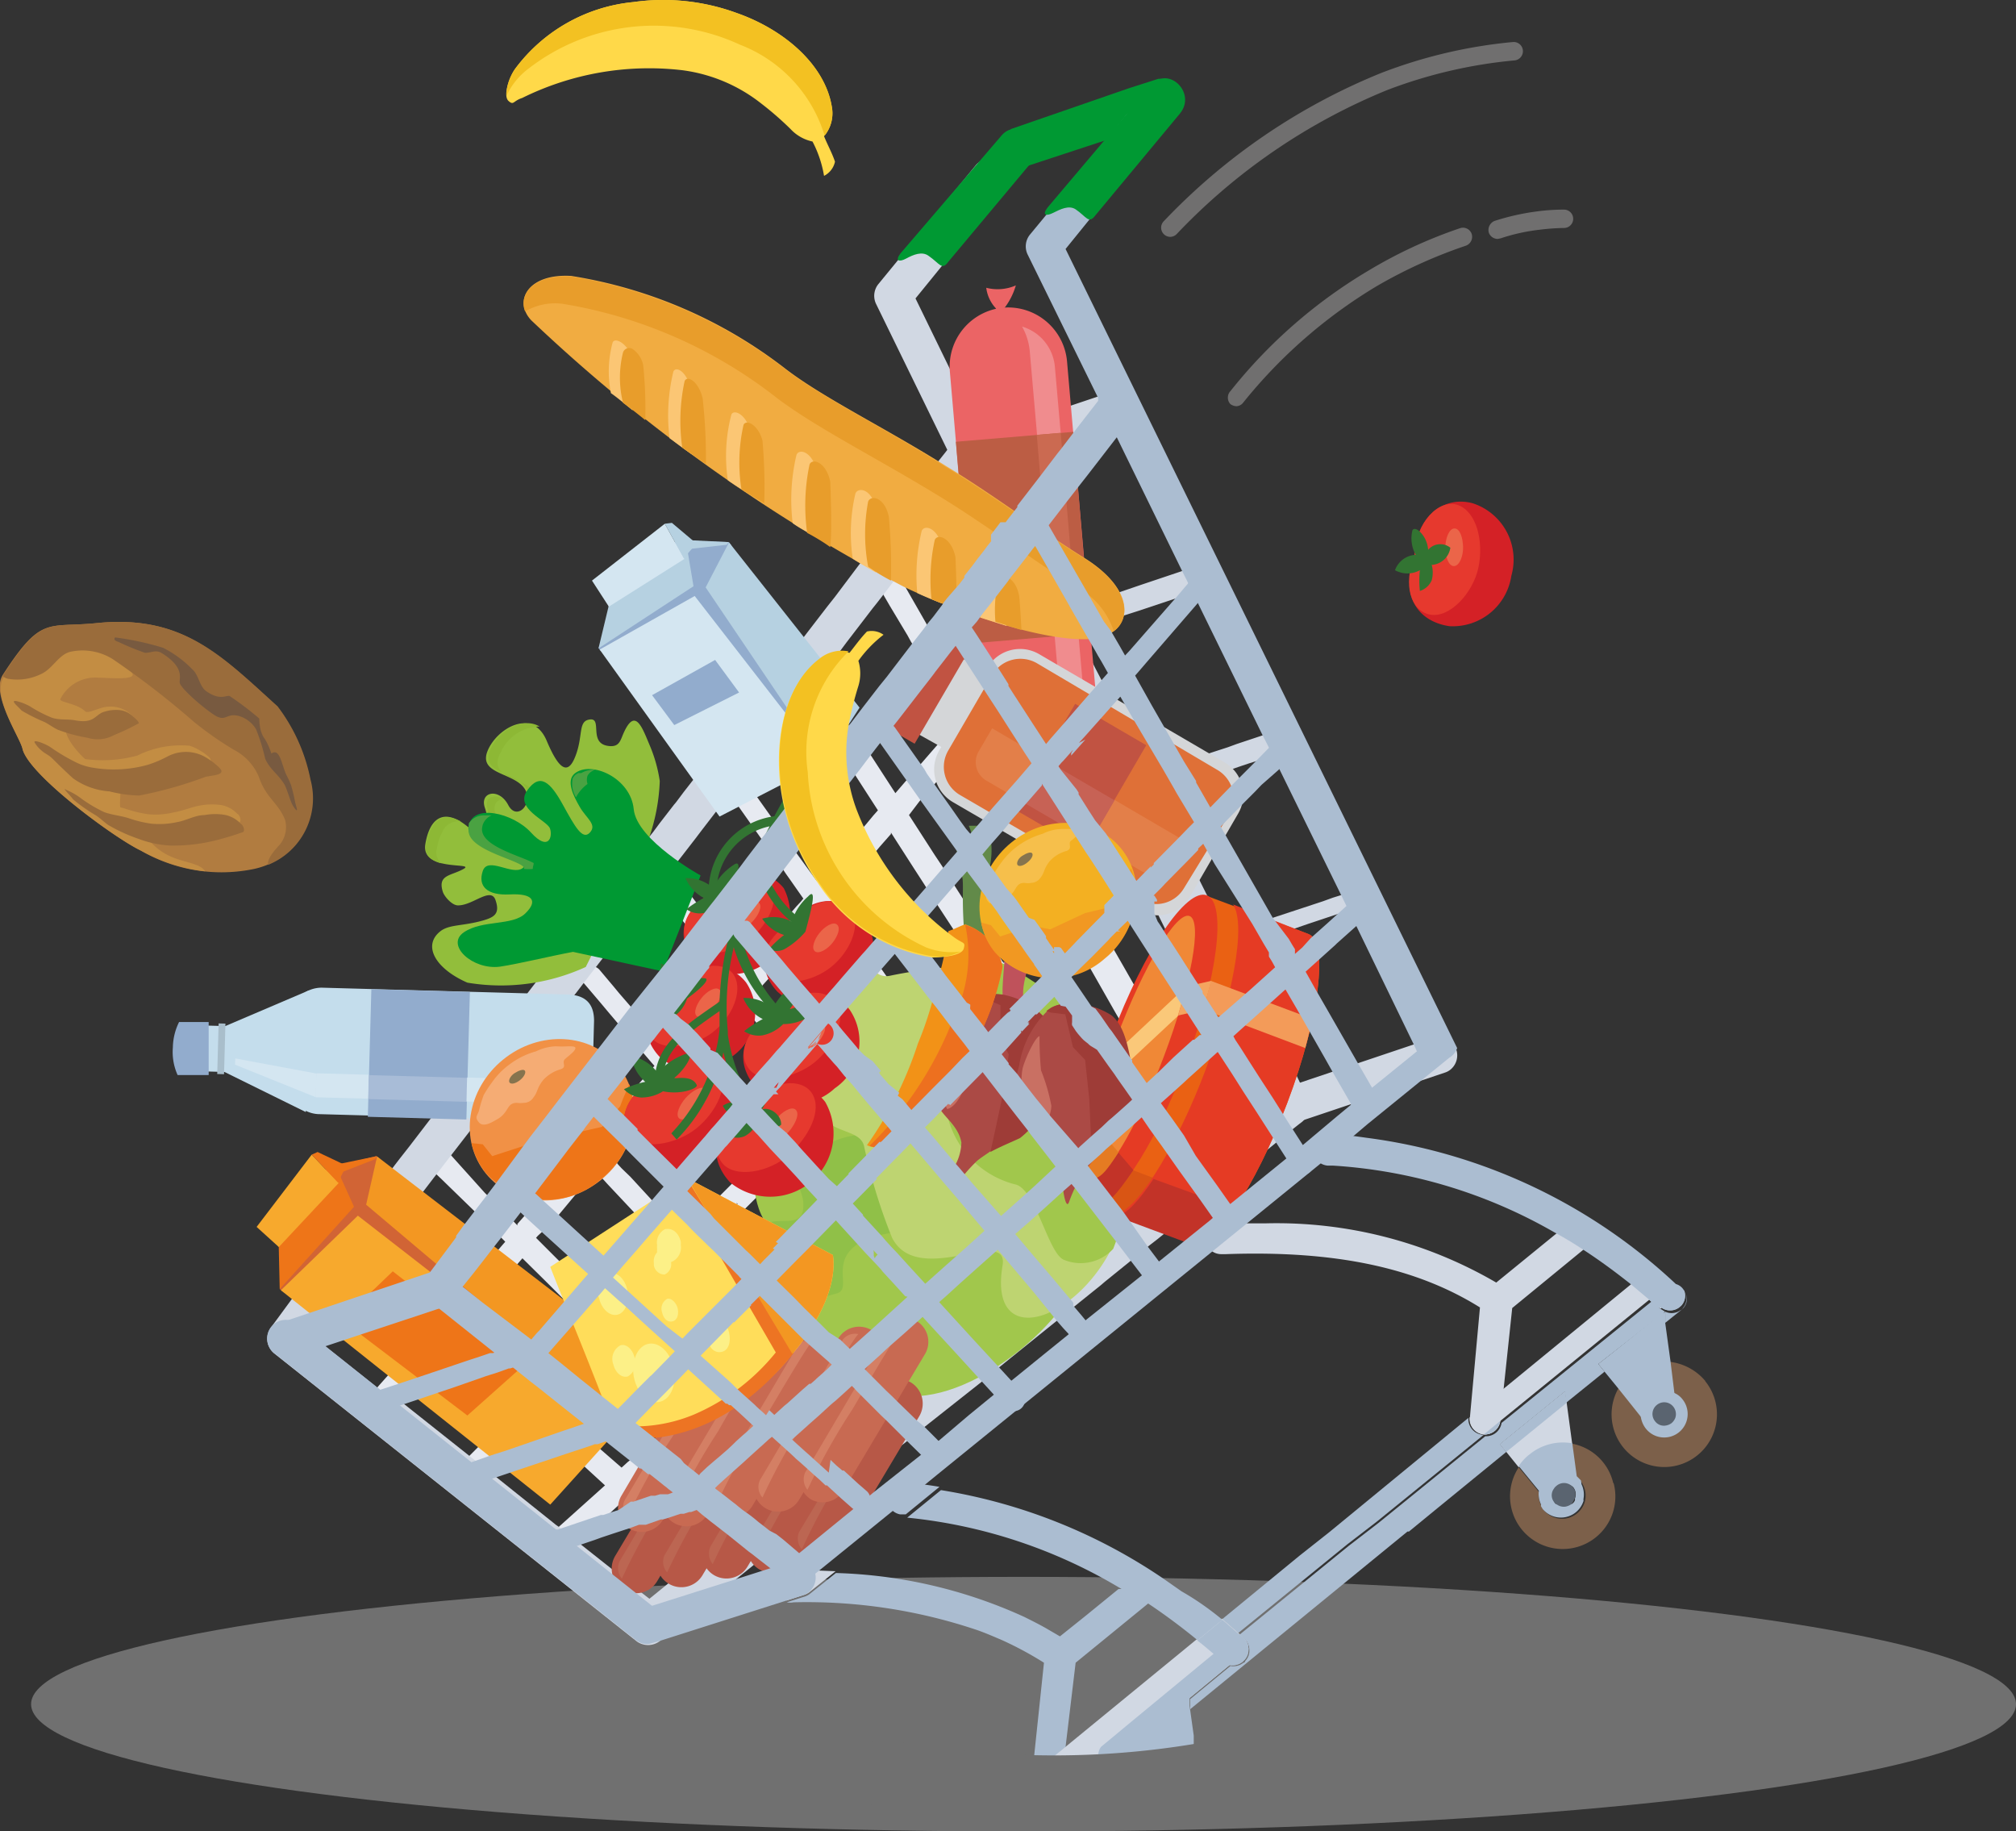 <svg xmlns="http://www.w3.org/2000/svg" viewBox="0 0 68.11 61.85"><rect x="0" y="0" width="68.11" height="61.85" fill="#333333" stroke="none"/><defs><style>.cls-1,.cls-85{fill:#707070;}.cls-14,.cls-2{fill:#abbdd1;}.cls-21,.cls-3{fill:#d1d8e3;}.cls-4{fill:#e7eaf1;}.cls-16,.cls-5{fill:#92accd;}.cls-10,.cls-11,.cls-12,.cls-13,.cls-14,.cls-15,.cls-21,.cls-22,.cls-23,.cls-26,.cls-27,.cls-28,.cls-29,.cls-30,.cls-31,.cls-32,.cls-33,.cls-34,.cls-35,.cls-36,.cls-37,.cls-38,.cls-39,.cls-40,.cls-41,.cls-42,.cls-44,.cls-45,.cls-46,.cls-47,.cls-48,.cls-49,.cls-5,.cls-50,.cls-51,.cls-52,.cls-53,.cls-54,.cls-55,.cls-56,.cls-57,.cls-58,.cls-59,.cls-6,.cls-63,.cls-64,.cls-65,.cls-66,.cls-67,.cls-68,.cls-7,.cls-70,.cls-71,.cls-72,.cls-73,.cls-74,.cls-75,.cls-76,.cls-77,.cls-78,.cls-79,.cls-8,.cls-80,.cls-81,.cls-82,.cls-83,.cls-85,.cls-9{fill-rule:evenodd;}.cls-20,.cls-6{fill:#d4e6f1;}.cls-7{fill:#b6d1e1;}.cls-8{fill:#92be3b;}.cls-9{fill:#8db835;}.cls-10{fill:#093;}.cls-11{fill:#4aa242;}.cls-12{fill:#7c604a;}.cls-13{fill:#5a6470;}.cls-15,.cls-17{fill:#c4ddec;}.cls-18{fill:#a9becb;}.cls-19{fill:#a8bcd7;}.cls-22{fill:#eb6465;}.cls-23{fill:#f08c8e;}.cls-24{fill:#bc5d44;}.cls-25{fill:#cb6a51;}.cls-26{fill:#f1ac41;}.cls-27{fill:#fbc674;}.cls-28{fill:#e89d2b;}.cls-29{fill:#a1c74c;}.cls-30{fill:#90c048;}.cls-31{fill:#bed471;}.cls-32{fill:#b75847;}.cls-33{fill:#bc6652;}.cls-34{fill:#ea6113;}.cls-35{fill:#d95514;}.cls-36{fill:#e53b24;}.cls-37{fill:#c23328;}.cls-38{fill:#f08836;}.cls-39{fill:#e57b22;}.cls-40{fill:#f39b59;}.cls-41{fill:#f4a55f;}.cls-42{fill:#fac879;}.cls-43{fill:#f19146;}.cls-44{fill:#f5ac74;}.cls-45{fill:#86744e;}.cls-46{fill:#ee7518;}.cls-47{fill:#79964f;}.cls-48{fill:#bf525b;}.cls-49{fill:#ab4a45;}.cls-50{fill:#9e3c37;}.cls-51{fill:#c97063;}.cls-52{fill:#628a49;}.cls-53{fill:#f29217;}.cls-54{fill:#ed701f;}.cls-55{fill:#d4d6d8;}.cls-56,.cls-60{fill:#c15342;}.cls-57{fill:#eae8e7;}.cls-58{fill:#df7037;}.cls-59{fill:#e37f49;}.cls-61{fill:#c76255;}.cls-62{fill:#f3b022;}.cls-63{fill:#f6bf4b;}.cls-64{fill:#f19822;}.cls-65{fill:#d42126;}.cls-66{fill:#e6392e;}.cls-67{fill:#eb6549;}.cls-68,.cls-69{fill:#327432;}.cls-70{fill:#b17c40;}.cls-71{fill:#c38d43;}.cls-72{fill:#9a6c3b;}.cls-73{fill:#785a40;}.cls-74{fill:#c86a52;}.cls-75{fill:#d47f64;}.cls-76{fill:#d16435;}.cls-77{fill:#f7a92d;}.cls-78{fill:#f39722;}.cls-79{fill:#ffdd5a;}.cls-80{fill:#ed7423;}.cls-81{fill:#fcf087;}.cls-82{fill:#ffd949;}.cls-83{fill:#f3c122;}.cls-84{fill:#706f6f;}</style></defs><g id="Vrstva_2" data-name="Vrstva 2"><g id="Vrstva_1-2" data-name="Vrstva 1"><ellipse class="cls-1" cx="34.58" cy="57.56" rx="33.53" ry="4.3"/><path class="cls-2" d="M50.13,48.46l-3.61,2.93-1,.77,0,0h0l-3.69,3-.54-.47,2.62-2.15,0,0,1-.79,4.7-3.86a.53.53,0,0,0,.48.57Z"/><path class="cls-3" d="M42.18,55.71l-.64.53h0l-1.36,1.12-1.38,1.13-.79.65-.54.44-.17.14-.46.37-.45.37-1.58.42-1.21.32-.27.06,1-.83h0l.53-.43L36,59l4.43-3.63.85-.7h0l.54.47.15.13A.53.53,0,0,1,42.18,55.71Z"/><path class="cls-3" d="M56.12,44.2,56,44.15l-.28-.25L50.68,48a.53.53,0,0,1-.55.45h0a.53.53,0,0,1-.48-.57h0l1.18-1h0l4.32-3.54h0a.66.66,0,0,1,.92.1.57.57,0,0,1,.08.13A.64.64,0,0,1,56.12,44.2Z"/><path class="cls-3" d="M38.85,58.81a.68.68,0,0,1-.23.43h0l0,0-.3.21-1.1.76-.3.21,0-.12-.48.13-1.58.42-1.21.32,1.33-.93.07,0,1-.69,1.88-1.31a.61.61,0,0,1,.36-.11.64.64,0,0,1,.52.27l0,0s0,0,0,.05A.59.59,0,0,1,38.85,58.81Z"/><path class="cls-4" d="M34.74,31h0l-.42-.6-.18.18h0l-.36.36.26.37.19.26.53-.54S34.75,31,34.74,31Zm-3.35,2.38-.14.14-.56.57,0,0h0l-.3-.43h0l-.62-.88-.23-.32c0,.19,0,.39,0,.6a.06.06,0,0,1,0,0,.53.53,0,0,1,0,.13v0s0,.07,0,.1,0,.2,0,.3l.41.58.23.33h0l.07.09-.19.19h0l-.51.52-.26.27-.54.54.28.31h0l.22.27.53-.54.62-.63.29-.3.14.2.14.19.42.6c0-.06.07-.12.1-.19s.21-.37.3-.55l-.49-.69h0l-.07-.11.17-.17c.06-.18.11-.36.17-.57,0,0,0-.1.05-.16h0c0-.09,0-.18.07-.28s.05-.19.07-.29h0c0-.07,0-.13.05-.19Zm-3.28,3.11L28,36.26h0l-.2-.26-.06-.08-.06-.07-.27-.36,0-.05-.05-.06-.38-.5-.13-.16h0l-.16-.21h0l-.16-.22L26.19,34l-.08-.1v0a.13.13,0,0,1,0,.06L26,33.89l-.19.13-.08.07-.06.06s0,0,0,0l0,0h0a.9.9,0,0,0,.21.08h0l-.11.1-.09.07,0,0,.19.24.05.06h0l.48.63h0l0,.06h0l.23.3.23.29,0,0,.08.1h0l.16.21,0,0h0l.09.12.3.38h0l.08.11h0l.08-.06.05-.05.08-.06.08-.08.06-.06h0l0,0,0,0h0l0-.06,0,0h0Zm-3.74,4h0l-.43.44-.08.09.23.12,0,0v0h-.05L24,41a2.42,2.42,0,0,1,.25-.31l.09-.09h0a.14.14,0,0,0,0-.07,0,0,0,0,0,0,0Zm2.16,6-.11-.19-1.2-2.07.08-.08L25,43.76h0l-.17-.19-1.16-1.26.08-.07.13-.14h0l.08-.09h0l.26-.27L24,41.31a.18.18,0,0,1-.05.07l-.07.07-.13.13-.05.05-.06,0h0l0,0-.08.06h0l-.06.05,0,0-.07,0h0l-.08.05-.13.06-.1,0-.11,0-.37-.28-.39-.29-.18-.14-.11-.08-.08,0,.28.3.28.31.23.25.09.1-1.32,1.33-.52.53h0l.17.15.39.36.05-.06.21-.22.26-.26.9-.91.37-.38.45.49h0l.69.76.51.56.8.87-.48.43-.62.55-.35.31a.18.18,0,0,1,.07.05h0l0,0h0l0,0,0,0,0,0h0l0,.06.06.11s0,0,0,0h0a.14.14,0,0,1,0,.06v0s0,0,0,.06h0a.07.07,0,0,1,0,.05v0L25,47l0,0h0l.48-.43h0l.53-.48.23.25.14.16.16.17h0l0,0h0Zm-3.68.14-.53-.53-.53.54.28.28.25.25.49-.5.1.06,0,0s0,0,0,0l.05.06h0l0,.06,0,0,0,0Zm-3.1-1.43h0l-.09.09L18.9,46l-.06.06-.39.4-.13.13.6.47L19,47l.33-.34.14-.14L20,46l.39-.39h0ZM36.89,31.84h-.18l-.06.09.12.21.1-.14.1-.14Zm-2,2.29L34.84,34l-.25-.4v0h0l-.64-1-.09-.14h0l0,.1h0v.1a1.09,1.09,0,0,1,0,.18s0,.07,0,.11a1.6,1.6,0,0,1-.05.21.13.13,0,0,1,0,.06l0,.06c0,.07,0,.15-.07.24a.14.14,0,0,1,0,.06h0l.33.52,0,.06,0,0,.09.06.36.24.15.09,0,0,.29-.3Zm-2.66,2.22h0l-.15-.21-.3-.42h0l-.12-.16,0,0c-.09.18-.19.37-.3.55s-.07.13-.1.19l.26.36h0l0,0,.22.31,0,.07,0,0,0-.05h0l.05-.07.05-.07h0c.12-.15.26-.29.39-.45h0Zm-4.51,1.71h-.42l-.07,0h-.08l0,0h-.05L27,38H27l-.06,0h0l-.34.34h0l-.53.54-.29.29h0l-.07.07,0-.05-.21-.25v0l0,0a1.86,1.86,0,0,0-.1.2l-.12.23a2.56,2.56,0,0,0-.11.24h0l0,0h0l.15-.1h0l.08-.05.1,0,.08,0,.22-.07h.11l.12,0h.2l.15,0h.06l.12.06,0,0,0,0,.52-.53.2-.2.57-.58Zm-2.88,2.58h0a1,1,0,0,1-.36.38.63.63,0,0,1-.22.07h-.18v0l0,0L23.84,41l0,0h0l.15.25.25.42h0l.25-.26.07-.07h0L25,41h0l.19-.19A.56.56,0,0,1,24.87,40.64Zm-.38,6.69s0,0,0,.06h0a.07.07,0,0,1,0,.05v0L25,47l-.17-.16,0,0-.14-.14-.21-.19-.35.31a.18.18,0,0,1,.07.05h0l0,0h0l0,0,0,0,0,0h0l0,.06.06.11s0,0,0,0h0a.14.14,0,0,1,0,.06Zm-1.64-.72-.53-.53-.53.54.28.28.25.25.49-.5.1.06,0,0s0,0,0,0l.05.06h0l0,.06,0,0,0,0Zm-.44.63h0l.15.16v0Zm-.81,1.84-.05,0h0l-.11.1-.09.08.15,0,.16,0h0v0l0-.06h0l0,0,.31-.53ZM36.89,31.84h-.18l-.06.09.12.21.1-.14.1-.14Zm-2,2.17-.25-.4v0h0l-.64-1-.09-.14h0l0,.1h0v.1a1.09,1.09,0,0,1,0,.18s0,.07,0,.11a1.6,1.6,0,0,1-.05.21.13.13,0,0,1,0,.06l0,.06c0,.07,0,.15-.07.24a.14.14,0,0,1,0,.06h0l.33.52,0,.06,0,0,.09.06.36.24.15.09,0,0,.29-.3-.09-.13Zm-2.58,2.34h0l-.15-.21-.3-.42h0l-.12-.16,0,0-.49-.69v0l-.17.42c-.06.13-.11.26-.16.39l.42.6.26.36h0l0,0,.22.31,0,.07,0,0,0-.05h0l.05-.07.05-.07h0c.12-.15.26-.29.39-.45h0Zm-2.71,2-.26.36a.56.56,0,0,0,.23.06h0l0,0h0l.18-.18-.07-.09Zm-1.8-.28h-.42l-.07,0h-.08l0,0h-.05L27,38H27l-.06,0h0l-.34.34h0l-.53.54.16.17.36.38.52-.53.2-.2.57-.58Zm-2.88,2.58h0a1,1,0,0,1-.36.38.63.63,0,0,1-.22.07h-.18v0l0,0L23.84,41l0,0h0l.15.25.25.42h0l.25-.26.07-.07h0L25,41h0l.19-.19A.56.56,0,0,1,24.87,40.64Zm1.65,5.83-.11-.19-1.19-2.07-.46.46.8.87-.48.43-.62.55-.35.31h0a.18.18,0,0,1,.07.05h0l0,0h0l0,0,0,0,0,0h0l0,.06.06.11s0,0,0,0h0a.14.14,0,0,1,0,.06v0s0,0,0,.06h0a.07.07,0,0,1,0,.05v0L25,47l0,0h0l.48-.43h0l.53-.48.23.25.14.16.16.17,0,0Zm-4.1.77.15.16v0Zm-.87,1.88h0l-.11.1-.09.08.15,0h.16v0h0l0-.06h0l0,0,.31-.53-.44.4Zm5-2.65-.11-.19-1.19-2.07-.46.46.8.87-.48.43-.62.55-.35.31h0a.18.18,0,0,1,.07.05h0l0,0h0l0,0,0,0,0,0h0l0,.06.06.11s0,0,0,0h0a.14.14,0,0,1,0,.06v0s0,0,0,.06h0a.07.07,0,0,1,0,.05v0L25,47l0,0h0l.48-.43h0l.53-.48.23.25.14.16.16.17,0,0Zm-4.2-.39-.45-.44h0l-.22-.22h0l-.3-.29-.24.32-.25-.19-1.22-.91L19.15,44l-.09-.07.08.08.43.43.47.46-.29.3h0l-.09.09L18.9,46l-.06.06-.39.4-.13.13.6.47L19,47l.33-.34.14-.14L20,46l.39-.39h0l.22-.22.64.63.57.57.28.28.25.25.49-.5.1.06,0,0s0,0,0,0l.05.06h0l0,.06,0,0,0,0-.31-.3ZM25,43.76h0l-.17-.19-1.16-1.26.08-.07.13-.14h0l.08-.09h0l.26-.27L24,41.31a.18.18,0,0,1-.05.07l-.07.07-.13.13-.05.05-.06,0h0l0,0-.08.06h0l-.06.05,0,0-.07,0h0l-.08.05-.13.06-.1,0-.11,0h0l-.37-.28-.39-.29-.29-.22-.08,0,.28.3.28.31.23.25.09.1-1.32,1.33-.52.53h0l.17.15.39.36.05-.06.21-.22.26-.26.9-.91.37-.38.45.49h0l.69.76.51.56.46-.46.08-.08Zm.11-4.14h0Zm-.46.62h0l-.23.23h0l0,0h0l-.43.44-.08.09.23.12,0,0v0h.18a.63.63,0,0,0,.22-.07,1,1,0,0,0,.36-.38h0a1.37,1.37,0,0,1,.06-.72l-.12.12Zm4-4.08-.43.43v0h0l-.07-.1L28,36.26h0l-.2-.26-.06-.08-.06-.07-.27-.36,0-.05-.05-.06-.38-.5-.13-.16h0l-.16-.21h0l-.16-.22L26.19,34l-.08-.1v0a.13.13,0,0,1,0,.06L26,33.89l-.19.13-.08.07-.06.06s0,0,0,0l0,0h0a.9.9,0,0,0,.21.08h0l-.11.1-.09.07,0,0,.19.24.05.06h0l.48.63h0l0,.06h0l.23.3.23.29,0,0,.08.1h0l.16.21,0,0h0l.09.12.3.38h0l.08.11,0,0-.29.29h0l-.22.22.18-.07a1.87,1.87,0,0,0,.32-.15,3.87,3.87,0,0,0,.55-.34,4.51,4.51,0,0,0,.7-.62h0Zm2.76-2.8-.14.14-.56.57,0,0h0l-.3-.43h0l-.62-.88-.23-.32c0,.19,0,.39,0,.6a.06.06,0,0,1,0,0,.53.53,0,0,1,0,.13v0a.31.31,0,0,1,0,.1c0,.1,0,.2,0,.3l.41.58.23.33h0l.07.09-.19.19h0l-.51.52-.26.27-.54.54.28.31h0l.22.27.53-.54.62-.63.29-.3.14.2.14.19c0-.13.1-.26.16-.39l.17-.42v0h0l-.07-.11.17-.17c.06-.18.11-.36.17-.57,0,0,0-.1.05-.16h0c0-.09,0-.18.07-.28s.05-.19.07-.29h0c0-.07,0-.13.05-.19ZM34.74,31h0l-.42-.6-.18.18h0l-.36.36.26.37.19.26.53-.54S34.75,31,34.74,31Zm6.45,1.17,0,0h0L41.06,32a.46.46,0,0,0-.2-.05h-.07a.31.31,0,0,0-.18.09l-.23.21-.3.27h0l-.24.21-.33.3-.88.79-.69-1.21-.34-.59-.12-.2h0l0-.06,0,0h0l-.11-.18,0-.05-.06-.09-.06-.11-.12-.21L37,31l-.65-1.14h0l-.16-.28.32-.33h0l.34-.33.18-.19.12-.12.06-.06h0l.17-.17h0l0,0,.59-.61,0,0,.06-.06.52-.53A.29.29,0,0,0,38.7,27a.37.37,0,0,0-.09-.4.37.37,0,0,0-.41-.08.34.34,0,0,0-.12.09l-.34.34-.12.13,0,0-.37.38-.24.25h0l-.1.1h0l-.13.13h0l-.31.3-.26.27h0l-.36.37-.45-.78h0L34.73,27l-.4-.69-.65-1.14h0l-.21-.37-.19-.32L33.7,24l.14-.16.37-.43.29-.33h0l.87-1,.45-.52a.29.29,0,0,0,.09-.16.37.37,0,0,0-.12-.37.36.36,0,0,0-.34-.08h-.05l-.08.05h0l-.06.05-.22.26,0,0-.23.27-.68.78h0l-.2.22-.12.15L33.6,23l-.15.17-.08.08h0l-.1.12-.38.44L32,22.24,31.83,22h0l-.28-.5-.25-.43-.94-1.64-.2-.35a.37.37,0,0,0-.51-.14.36.36,0,0,0-.19.28.32.32,0,0,0,.05.23l.15.27h0l.18.31,0,.05.22.38.6,1,.12.22.14.23.18.33.27.46.09.16.35.61h0l.27.46.16.29.1.17-.49.56-.12.14-.28.32h0l-.32.37h0v0h0l-.19.22h0l-.32.36-.37.43-.83-1.28-.19-.3h0L29,25h0l-.34-.52-.88-1.37-.13-.2-.16-.25a.38.38,0,0,0-.53-.11.38.38,0,0,0-.11.52l0,0,.29.45,0,0,1,1.52.66,1,.06.09.8,1.24-.16.18-.24.29-.22.25h0l-.43.49-.11.12-.08.09-.42.49-.12.14-.29.33-.73-1-.21-.3-.54-.78-.71-1h0l-.08-.12h0l-.25-.37h0l0,0a.38.38,0,0,0-.48-.12l0,0a.38.38,0,0,0-.1.53l.15.21,1.06,1.5.16.22h0l.26.38.09.12.17.24h0l.07.1.1.15h0l.17.24h0l.42.6-.08.1-.15.16-.56.65-.42.48-.5.57h0l-.07.09h0l0,0-.06.07-.1.11L25,32.48l-.14-.2-.09-.1h0L24.68,32l-.12-.16-.37-.47h0l-.06-.07h0L24,31.1l0,0h0l-.17-.22-.71-.92-.32-.42-.09-.08a.36.36,0,0,0-.25-.06.34.34,0,0,0-.19.07h0a.38.38,0,0,0-.06.52l.05.06.13.18.41.52.56.74.23.29,0,0h0l.16.22.13.16h0l.17.22h0l.05.07h0l0,.05h0l.12.15h0l.16.2.1.13.1.13h0l.08.11,0,0-.23.26h0l-.33.37h0L24,34h0l-.67.76-.12.15-.32.35h0l0,.06-.19.22h0v0h0l0,0-.16-.19h0L22.13,35l-.05-.06-.33-.39h0L21.31,34l-.39-.45-.19-.23-.48-.57a.38.38,0,0,0-.13-.09.37.37,0,0,0-.41,0,.39.39,0,0,0,0,.53h0l.57.67.31.37.28.33.33.38.47.55h0l0,0,0,0h0l.36.42h0l.08.09-.33.38-.43.49-.18.21h0l-.45.52-.5.57-.12.13-.26-.28-.09-.1-.87-.94-.58-.64h0L18,36.16,17.82,36a.36.36,0,0,0-.16-.11.38.38,0,0,0-.49.38.41.41,0,0,0,0,.18h0l0,.06.09.1h0l.53.57h0l.54.58.67.74.19.2.32.36-.34.39h0l-1,1.1h0l-.19.22-.5.57,0,.05-.2-.21-.9-.89h0L15.22,39,15,38.85a.24.24,0,0,0-.08-.06h0a.38.38,0,0,0-.45.6h0l.25.25.2.19h0L16,40.88h0l.9.89.17.17-.25.29-.37.42h0l0,0-.36.41h0l-.35.4-.31.36h0l0,0,0,0h0l-.18.21h0l-.1.11-.13-.12-.79-.72-.26-.24L13.69,43h0l-.91-.82,0,0h0l-.08-.08a.38.38,0,0,0-.54,0,.37.37,0,0,0,0,.53l.09.08h0l.07.07.11.1h0l.63.57,1,.89h0l.07,0,.45.42-1.14,1.31h0l-.31.36-.33.37h0l-.22.26a.37.37,0,0,0,0,.51l0,0a.37.37,0,0,0,.53,0l.24-.28h0L13.7,47l.3-.33.17-.2.94-1.08.73.66.64.57,1,.91-.16.15-1.16,1.19-.41.41h0l-.29.29a.39.39,0,0,0,0,.54.4.4,0,0,0,.44.07.39.39,0,0,0,.1-.08l.34-.34h0l.74-.75,1-1,.51.48.64.57,1.21,1.11-1.65,1.48h0l-.22.2a.37.37,0,0,0,0,.53.36.36,0,0,0,.47.07l.06,0,.32-.28v0l.74-.66h0l.28-.25.37-.34h0l.21-.19.09.09h0l.17.15.05,0,.31.28.15.15.07.06h0l.06.05.09.08v0h0l.17.16h0l.05,0,.29.27h0l.17.15.18.16,0,0h0l.15.14h0l.39.35.32.29h0l.05,0a.36.36,0,0,0,.47,0h0l.06-.05a.39.39,0,0,0,0-.54l-.14-.12,0,0h0l-.08-.07-.05,0-.06-.06-.18-.16L23.51,52h0l0,0,0,0h0l-.2-.17h0l0,0,0-.05h0L23,51.54l-.16-.14-.2-.19-.11-.09,0,0-.18-.17h0l-.14-.13h0l-.07-.07L22,50.63,22,50.57l-.31-.28-.14-.13.26-.23.18-.16h0l0,0h0l.05,0,.41-.37h0l.29-.26.27-.24.51-.45,0,0,.06.06h0l.15.15h0l.18.18,0,0h0l.15.14.15.16.08.07.07.08,0,0h0l.09.09.06,0h0l0,0,.18.18h0l.26.26,0,0,.15.15.07.06h0l.14.13h0l.18.17,0,0,.3.3h0l.15.14.09.1h0l.08.08h0l0,0h0a.34.34,0,0,0,.11.07.31.31,0,0,0,.13,0h.07a.33.33,0,0,0,.22-.11A.37.37,0,0,0,27,50.7h0a0,0,0,0,0,0,0,.18.18,0,0,0-.05-.07l-.13-.13h0l0,0-.13-.13h0l-.05,0-.15-.15-.3-.3,0,0-.18-.17h0l-.14-.14h0l-.07-.06,0,0-.13-.12-.3-.3h0l-.07-.07,0,0,0,0,0,0h0l0,0h0l-.14-.14h0l0,0h0l-.15-.15-.3-.3h0l0,0-.16-.16h0l0,0,0,0,0,0h0l.11-.1h0l.14-.12.05-.05.06,0h0L25,47l0,0h0l.48-.43h0l.53-.48.23.25.14.16.16.17h0l.1.11h0l.31.34h0l.06.07h0l.1.12,0,0,0,0,.15.16,0,0h0l.1.1.19.21.14.16.05.05.12.13,0,0h0l.18.2h0l.25.28,0,0h0l.15.15h0l.14.15s0,0,.05,0h0a.34.34,0,0,0,.26,0,.4.4,0,0,0,.2-.09.37.37,0,0,0,.1-.4h0a.35.35,0,0,0-.08-.13l-.09-.1h0l-.19-.21h0L29,48.12l-.22-.24h0l-.08-.08h0l-.18-.18h0l0,0-.14-.15-.05-.06-.14-.15h0l0,0-.25-.27-.21-.23h0l-.05-.05h0l-.08-.09h0l-.86-.93.24-.22h0l.23-.2.56-.51.42-.37.52-.47.1.11h0l.81,1,.27.32.21.25,1.05,1.24.3.35a.37.37,0,0,0,.52.05h0a.37.37,0,0,0,0-.53l-.28-.34L30.57,45l-.46-.54h0l0,0-.91-1.06.42-.38h0l.06,0h0l.06-.06.38-.34.18-.16.83-.74.63.83.22.28.46.6.23.29.79,1,.07.09.27.35a.37.37,0,0,0,.53.07h0a.39.39,0,0,0,.06-.53l-.28-.36L33,42.79l-.46-.6,0,0-.84-1.09.65-.58.08-.07.48-.43.63-.56.81,1.15.44.62,1.12,1.58.07.1h0l.17.24a.47.47,0,0,0,.1.1h0a.36.36,0,0,0,.43,0,.37.37,0,0,0,.09-.52l-.28-.39L35.33,40.7l-.44-.62-.81-1.15.8-.72,0,0,.18-.15h0l.34-.31h0l0,0,.56-.5.48.76h0l.28.43,0,.08,0,.06h0l.25.39h0l.06.1.32.49h0l.25.39.16.25h0l.4.63.25.37a.37.37,0,0,0,.52.12l0,0a.37.37,0,0,0,.08-.5l-.28-.44-.67-1h0l-.39-.6-.1-.16,0-.05h0l-.06-.1h0l0,0-.19-.3,0,0h0l-.07-.11L37,37.4h0l-.1-.16h0L36.79,37h0l-.21-.34.16-.14h0l0,0h0l.56-.5.17-.15.18-.16h0l.21-.19.16-.15.34-.31.19.32h0l.08.15,0,0,.16.27.26.47.12.2.24.42,0,0,.7,1.23.43.74.19.34a.38.38,0,0,0,.52.14.37.37,0,0,0,.14-.51l-.26-.45-.4-.7-.35-.61-.39-.68h0L39.85,36l-.13-.22-.08-.15-.15-.26L39.27,35l0-.08,0-.06L39,34.52l.91-.82.17-.15.24-.22.16-.14.12-.1.12-.11.33-.3h0l.06,0a.37.37,0,0,0,.11-.36h0v0A.3.3,0,0,0,41.19,32.15ZM31.06,27.07l.35-.4.13-.15h0l0,0,.08-.09h0l.3-.34h0l.28-.33h0l.53-.6.36.63.25.45.18.3.25.45h0l.4.69.16.28.27.47.12.22.12.2.15.27.22.37,0,0-.32.33-.39.4-.13.13,0,.05-.18.18h0l-.36.36-.35.36h0l-.2.21-.7-1.08-.32-.5-.42-.66-.26-.39-.87-1.35ZM28.25,30.3h0l.28-.33.33-.38.06-.06.11-.14.55-.62h0l.15-.18.37-.42,0-.05.79,1.23.33.51.42.66.57.87.35.55h0l.07.11,0,.05-.06.06h0l-.79.8-.09.1h0l-.3.3-.14.14-.56.57,0,0h0l-.3-.43h0l-.62-.88-.23-.32-.22-.31L29.19,32l-.79-1.11h0l-.3-.42Zm-1.82,2.08.13-.15h0l.53-.62.25-.29.24-.27.95,1.35h0l.23.32.29.42h0l.16.22.2.28.41.58.23.33h0l.07.09-.19.19h0l-.51.52-.26.27-.54.54-.43.43v0h0l-.07-.1L28,36.26h0l-.2-.26-.06-.08-.06-.07-.27-.36,0-.05-.05-.06-.38-.5-.13-.16h0l-.16-.21h0l-.16-.22L26.19,34l-.08-.1,0,0h0l0,0h0l-.41-.54.08-.1.2-.22v0Zm-2.86,3.27h0l.11-.13.12-.13v0l0,0,.17-.19.17-.21.21-.24.19-.21.54-.62,0,0,.16.21.16.21h0l.11.15.19.24.05.06h0l.48.63h0l0,.06h0l.23.3.23.29,0,0,.08.1h0l.16.21,0,0h0l.09.12.3.38h0l.08.11,0,0-.29.29h0l-.22.22h0l0,0h0l-.24.24h0l-.34.34h0l-.53.54-.29.29h0l-.07.07,0-.05-.21-.25-.24-.28-.25-.3-.36-.42h0l-.13-.14h0l-.12-.16-.09-.09-.31-.38h0l-.36-.41,0,0-.31-.37-.07-.08.24-.27Zm-2.76,3.18.26-.3.19-.23.09-.09h0l.06-.07h0l.16-.18,1.05-1.2.26.3.18.21h0l.3.36.22.26h0l.08.09h0l.26.31.11.13.08.1h0l0,0,.28.34.27.31h0l.25.3.08.09h0l0,0,0,0h0l.07.08-.2.21h0l-.12.12-.2.2h0l-.23.23h0l0,0h0l-.43.44-.08.09,0,0h0l-.24.25h0l-.16.16-.27.28-.2-.23h0l-.43-.46h0L22.42,41h0l-.18-.2L22,40.51l-.7-.76L21,39.46v0h0l-.12-.13,0,0L20.63,39l.14-.17Zm-2.13,2.44.83-1,.37-.43h0l.25-.28.2.22.2.22h0l.94,1h0l.22.24.28.3.28.31.23.25.09.1-1.32,1.33-.52.53h0l-.18.17-.5-.49-.28-.28-.26-.25-.24-.25h0l-.44-.43h0l-.72-.72.06-.07ZM16,44.4l.36-.42.28-.31.45-.52h0l0,0h0l.37-.43.19-.22.77.76h0l.65.65v0h0l.08.08.43.43.47.46-.29.3h0l-.09.09L18.9,46l-.06.06-.39.4-.13.13-.3.31,0,0-.29-.26-.41-.38-.64-.58-1.05-1,.14-.15Zm3.87,4.21h0l-.46-.41-.8-.73.05-.06.31-.31L19,47l.33-.34.14-.14L20,46l.39-.39h0l.22-.22.64.63.57.57.28.28.25.25.09.09h0l.15.16.15.15.15.14.13.13-.45.41h0l-.2.18-.15.13-.07.06-.08.08h0l-.44.4-.05,0h0l-.11.1-.09.08h0l-.07.07h0l-.09.07-.22.2-1-.87ZM25.08,46l-.62.55-.35.31h0l-.22.2-.32.29-.07-.07h0l-.21-.2-.13-.14-.31-.3-.53-.53-.45-.44h0l-.22-.22h0l-.3-.29-.24-.24.2-.2.05-.06.21-.22.26-.26.9-.91.37-.38.45.49h0l.69.76.51.56.8.87Zm2.56-2.3-.51.46-.56.5-.38.34,0,0h0l0,0-.29-.32h0l-.48-.52h0l-.05,0L25,43.76h0l-.17-.19-1.16-1.26.08-.07.13-.14h0l.08-.09h0l.26-.27h0l.25-.26.07-.07h0L25,41h0l.19-.19.43-.43h0l0,0,.07.08.38.45.38.46.26.29h0l0,0,.45.53,0,0,.9,1.06,0,0-.45.4ZM30,41.55l-.05,0h0l-.2.18-.38.34h0l-.18.17-.51.46-.94-1.1-.23-.28h0l-.26-.3-.38-.45-.05-.06L26.34,40h0l-.18-.22.32-.33,0,0,0,0,.52-.53.2-.2.57-.58h0l.31-.31.14.19.09.11.82,1.06.46.61.54.69h0l.45.59Zm1.81-1.62-.62.55-.89-1.15-.13-.17-.36-.46h0l-.11-.14-.07-.09-.1-.13L29,37.58l-.29-.38.46-.46.53-.54.62-.63.29-.3.14.2.14.19.42.6.26.36h0l0,0,.22.31,0,.07,0,0h0l.15.21.09.13,1,1.37-.68.61-.18.17L32,39.8Zm3.62-3.25-.07.07-.4.35-.3.27-.08.08-.1.09-.08.07-.78.7,0-.08-1-1.43,0,0-.22-.31h0l-.07-.1h0l-.15-.21-.3-.42h0l-.12-.16,0,0-.49-.69h0l-.07-.11.17-.17.44-.45.13-.13.4-.41.31-.32h0l.54-.54.57.88h0l.33.52,0,.06.19.3.23.35.23.35h0l.12.19.13.19h0l.19.3h0l.36.55h0l.09.14Zm2.34-2.08-.3.26-.06,0-.41.37h0l-.09.08-.36.32h0l-.23.21h0l0,.05-.12.1-.38-.59h0l-.14-.21-.11-.17h0l-.42-.67,0,0h0L35,34.26l-.09-.13L34.84,34l-.25-.4v0h0l-.64-1-.09-.14h0l-.07-.11-.13-.19,0,0h0l.3-.31,0,0,.11-.11h0l.1-.09.53-.54h0l.16-.16.13-.13.38-.39h0l0,0,.15-.15.62,1.09.26.45.06.1h0l0,.06,0,.08h0l.12.21.13.22.37.65.62,1.09.16.27Zm-3-3.62h0l-.42-.6-.18.18h0l-.36.36.26.37.19.26.53-.54S34.75,31,34.74,31Zm-3.35,2.38-.14.14-.56.57,0,0h0l-.3-.43h0l-.62-.88-.23-.32c0,.19,0,.39,0,.6a.06.06,0,0,1,0,0,.53.53,0,0,1,0,.13v0s0,.07,0,.1,0,.2,0,.3l.41.58.23.33h0l.07.09-.19.19h0l-.51.52-.26.27-.54.54.28.31h0l.22.27.53-.54.62-.63.29-.3.14.2.14.19c0-.13.1-.26.16-.39l.17-.42v0h0l-.07-.11.17-.17c.06-.18.11-.36.17-.57,0,0,0-.1.05-.16h0c0-.09,0-.18.07-.28s.05-.19.07-.29h0c0-.07,0-.13.05-.19Zm-3.28,3.11L28,36.26h0l-.2-.26-.06-.08-.06-.07-.27-.36,0-.05-.05-.06-.38-.5-.13-.16h0l-.16-.21h0l-.16-.22L26.19,34l-.08-.1v0a.13.13,0,0,1,0,.06L26,33.89l-.19.13-.08.07-.06.06s0,0,0,0l0,0h0a.9.9,0,0,0,.21.08h0l-.11.1-.09.07,0,0,.19.24.05.06h0l.48.63h0l0,.06h0l.23.3.23.29,0,0,.08.1h0l.16.21,0,0h0l.09.12.3.38h0l.08.11h0l.08-.06.05-.05.08-.06.08-.08.06-.06h0l0,0,0,0h0l0-.06,0,0h0Zm-3.73,4,0,0h0l-.43.44-.08.09.23.12,0,0v0h-.05L24,41a2.42,2.42,0,0,1,.25-.31l.09-.09h0a.14.14,0,0,0,0-.07,0,0,0,0,0,0,0h0s0,0,0,0Zm.43-.44-.2.2h0l.23-.14ZM25,43.76h0l-.17-.19-1.16-1.26.08-.07.13-.14h0l.08-.09h0l.26-.27L24,41.31a.18.18,0,0,1-.05.07l-.07.07-.13.13-.05.05-.06,0h0l0,0-.08.06h0l-.06.05,0,0-.07,0h0l-.08.05-.13.06-.1,0-.11,0-.37-.28-.39-.29h0l-.18-.14-.11-.08-.08,0,.28.3.28.31.23.25.09.1-1.32,1.33-.52.53h0l.17.15.39.36.05-.06.21-.22.26-.26.9-.91.37-.38.45.49h0l.69.76.51.56.46-.46.08-.08Zm-5.21,1.42h0l-.09.09L18.9,46l-.06.06-.39.4-.13.13.6.47L19,47l.33-.34.14-.14L20,46l.39-.39h0Zm1.85,3.9-.05,0h0l-.11.1-.09.08.15,0,.16,0h0v0l0-.06h0l0,0,.31-.53Zm.81-1.84h0l.15.16v0Zm2.46-6.6h0a1,1,0,0,1-.36.38.63.63,0,0,1-.22.07h-.18v0l0,0L23.84,41l0,0h0l.15.25.25.42h0l.25-.26.07-.07h0L25,41h0l.19-.19A.56.56,0,0,1,24.87,40.64Zm2.88-2.58h-.42l-.07,0h-.08l0,0h-.05L27,38H27l-.06,0h0l-.34.34h0l-.53.54.16.17.36.38.52-.53.2-.2.57-.58Zm1.9.41-.27.23.06,0,.1,0h0l.18-.18Zm2.61-2.12h0l-.15-.21-.3-.42h0l-.12-.16,0,0-.49-.69v0l-.17.42c-.06.13-.11.26-.16.39l.42.6.26.36h0l0,0,.22.31,0,.07,0,0,0-.05h0l.05-.07.05-.07h0c.12-.15.26-.29.39-.45h0Zm2.66-2.22L34.84,34l-.25-.4v0h0l-.64-1-.09-.14h0l0,.1h0v.1a1.09,1.09,0,0,1,0,.18s0,.07,0,.11a1.6,1.6,0,0,1-.05.21.13.13,0,0,1,0,.06l0,.06c0,.07,0,.15-.07.24a.14.14,0,0,1,0,.06h0l.33.52,0,.06,0,0,.09.06.36.24.15.09,0,0,.29-.3Zm2-2.29h-.18l-.06.09.12.21.1-.14.1-.14Z"/><path class="cls-3" d="M34.08,17.69l-.12.08a.63.63,0,0,1-.84-.29L29.6,10.27a.63.63,0,0,1,.08-.68l3.28-4a.62.62,0,0,1,.88-.09.63.63,0,0,1,.09.89l-3,3.69,3.34,6.85A.63.63,0,0,1,34.08,17.69Z"/><path class="cls-3" d="M38.63,28.71l.23.47,0,.07,0-.05h0ZM35,21.28h0l.05.1,0,0Zm3.64,7.43.23.47,0,.07,0-.05h0ZM35,21.27l.05.1,0,0,0-.07Zm9.16,15.8-.23-.48h0l-.48-1-.13-.26h0l-.2-.41h0l-.35-.72h0l0-.08v0l-.15-.3-.18-.37-.18-.36-.1-.22,0,0,0-.11-.25-.49L41.66,32h0l-.25-.5-1-2L40.18,29l-.35-.72-.61-1.23-.12-.25-.33-.67-.38-.76h0l-.11-.23h0l-.34-.68-.35-.72-.1-.21-.05-.09-.13-.27L37.23,23,37,22.56l-.09-.18h0l0-.08-.51-1-.28-.57L36,20.6l-.95-1.94h0L35,18.39h0l-.11-.21-.29-.6-.22-.44-.05-.1h0l-.57-1.15,0-.08h0L33.31,15a.94.94,0,0,0-.14-.19h0l-.08-.06a.59.59,0,0,0-.28-.1.63.63,0,0,0-.56.24l-.24.3-1,1.26h0l-.62.81h0L28.2,20.17l-.23.29-.27.35-.5.65-.86,1.12-.52.67-.35.45h0l-.21.27-.18.23-.49.64h0l-.78,1-.71.91v0h0l-.27.36-.06.07-.48.62-.23.31-1,1.24,0,0h0l-.34.44-.72.93-.25.33-.29.37-.22.28-1.2,1.56h0l-.53.69h0l-1.19,1.53-.44.58-.7.9-1.35,1.76-.33.42-.33.43-.81,1.05h0l0,0-.3.38-.61.79-1.19,1.54,0,0L9.16,44.83a.64.64,0,0,0,.1.88L21.5,55.43a.65.65,0,0,0,.79,0h0l2.64-2.14h0l.52-.42h0l1-.81.21-.17.15-.12h0l.43-.35h0l.6-.48h0l0,0h0l.14-.1.44-.36h0l.15-.12,1.89-1.54h0l.13-.1.29-.24.3-.24,2-1.58.58-.48.42-.34,1.55-1.25.5-.41h0l.09-.07.16-.13h0l.71-.57.14-.12.89-.72.58-.48.31-.24h0l1.11-.9.38-.32.59-.47,1.88-1.53.59-.48.24-.19.08-.06A.64.64,0,0,0,44.13,37.07Zm-1.75.44-1.13.92-.59.48-.2.16-.59.48-.46.37-.49.4-.6.48-.16.13h0L38,41l-.18.15-.4.33h0l-1,.79-.58.48,0,0-.35.28-.34.27-.25.21-.81.66-.59.47-.07.06-.54.44-.58.47-.68.55-.59.48-.13.11-.59.47h0l-.56.46h0l0,0-.12.1h0l-.38.3-.13.11h0l-.45.37h0l-.12.1-.8.65h0l0,0h0l-.58.47h0L27,50h0l-.41.33h0l-.14.11L26,50.8h0l-.53.43-.31.26h0l-.19.15h0l-.18.14h0l-.32.26-.05,0h0l-.39.31-.06,0h0l0,0-.2.16-.31.26-.77.62-.75.61-.4-.31-.8-.64h0l-1.15-.91-.11-.09-.09-.07-.5-.4-.1-.07-2.15-1.72-.25-.2-.45-.35-.15-.12-2.13-1.69-.24-.2L12.91,47l-.14-.11L11,45.48l-.46-.37,0,0,.78-1,.3-.4h0l.65-.84.46-.6,1.1-1.43h0v0l0,0h0l.32-.4.49-.64,0,0,.47-.61.65-.84h0l.28-.36.35-.46.72-.92h0v0l.12-.16,0,0,.28-.36.25-.33h0l.09-.13h0l.18-.23,1.07-1.4.4-.51.45-.59,1.51-1.95.55-.71.21-.27h0l.25-.33v0l.54-.69.48-.62.22-.29.4-.52h0l.33-.43.48-.62h0l.9-1.17.13-.17.14-.18h0l.26-.34.51-.66h0l.14-.17.08-.11.41-.53.33-.42.51-.66.26-.35h0l.89-1.16.16-.2.34-.44.16-.21.69-.89.63-.82h0l.16-.21.77-1,.09.18,0,0,.24.49h0l.19.38h0l.09.2h0l.21.45.14.27h0l.47,1,.18.38h0l.68,1.4h0l.05.1.25.5.11.24.4.8h0l0,.11h0l.22.45.2.4h0l.09.17,0,.1.21.41.11.23.18.38.4.81h0l0,.06.43.88.36.72.06.13h0l.24.49h0l.22.45h0l.23.47,0,.07.18.36.17.36.15.3.2.4.79,1.61.35.7,0,.1,0,.09.12.25.06.12h0v0l.23.47h0l.12.25,0,.09.11.23.13.25.06.13.06.11.13.27.22.45.32.66h0l.34.7ZM35,21.28h0l.05.1,0,0Zm3.64,7.43.23.47,0,.07,0-.05h0Z"/><path class="cls-3" d="M38,14.4a.72.72,0,0,1-.19.11l-5.1,1.71A.62.62,0,0,1,32.31,15l5.09-1.71a.63.63,0,0,1,.79.39A.64.64,0,0,1,38,14.4Z"/><path class="cls-3" d="M40.86,19.36a.37.37,0,0,0-.47-.22l-.46.15-1.4.47-1.26.43-.35.11-.18.06-.55.19-.08,0-.07,0-.34.11a.38.38,0,0,0-.24.27.35.35,0,0,0,0,.2.37.37,0,0,0,.45.25h0l.08,0,.35-.13.2-.06.18-.06L37.3,21l.17-.05,1-.32h0l1.32-.44.52-.18.37-.12.12-.07a.39.39,0,0,0,.12-.41Zm2.66,5.43a.37.37,0,0,0-.4-.11l-.47.16-.87.29h0l-.3.11L40,25.72,39.3,26l-.38.12-.05,0h0l-.09,0-.34.11a.39.39,0,0,0-.23.22.36.36,0,0,0,0,.25.37.37,0,0,0,.47.24h0l.4-.14.18-.06h0l.06,0,.34-.11.47-.16.26-.09,1-.32.52-.18h0l.3-.1.16-.05.63-.21.37-.13a.34.34,0,0,0,.12-.06.37.37,0,0,0,.11-.41A.33.33,0,0,0,43.52,24.79ZM46,30l-.68.23-.29.09-.33.12h0L43,31l-.73.25h-.05l-.06,0-.79.26-.11,0a.4.4,0,0,0-.19.14h0a.37.37,0,0,0,0,.31v0s0,0,0,.05l0,0a.43.43,0,0,0,.12.11h0a.35.35,0,0,0,.13,0h0a.41.41,0,0,0,.16,0l.21-.07.95-.32.73-.24.84-.29h0l.57-.19h0l.78-.26.59-.2a.35.35,0,0,0,.12-.07.37.37,0,0,0,.12-.41A.38.38,0,0,0,46,30Z"/><path class="cls-3" d="M49,36.13a.57.57,0,0,1-.19.1l-5.09,1.71a.62.62,0,1,1-.4-1.17l5.09-1.71a.62.62,0,0,1,.79.39A.62.62,0,0,1,49,36.13Z"/><polygon class="cls-5" points="24.62 18.31 24.7 18.41 27.86 25.76 20.29 21.98 20.22 21.89 22.83 18.27 24.62 18.31"/><polygon class="cls-6" points="27.84 25.76 24.31 27.58 20.26 21.94 23.47 20.13 27.84 25.76"/><polygon class="cls-7" points="29.04 23.9 27.84 25.76 23.84 19.84 24.63 18.32 29.04 23.9"/><polygon class="cls-7" points="24.62 18.31 22.97 18.23 20.64 20.15 20.22 21.9 23.43 19.8 23.22 18.55 24.55 18.4 24.62 18.31"/><polygon class="cls-6" points="23.12 18.88 20.57 20.49 20 19.61 22.46 17.69 23.12 18.88"/><polygon class="cls-7" points="23.1 18.85 22.46 17.69 22.7 17.66 23.53 18.36 23.1 18.85"/><polygon class="cls-5" points="24.16 22.29 22.03 23.48 22.78 24.49 24.97 23.39 24.16 22.29"/><path class="cls-8" d="M16.32,31.09c.38-.11.58-.23.42-.69s-.77.19-1.27.18c-.2,0-.46-.3-.51-.46-.18-.58.27-.53.7-.77s-1.45.11-1.29-.84.68-1.21,1.44-.58.75-.11.57-.65.48-.68.79-.09.92-.12.51-.61-1.51-.45-1.21-1.21,1.52-1.49,2-.35.77,1.1,1,.44.06-1.12.47-1.16-.05.78.58.89c.35.06.42-.11.51-.34.41-1,.65-.32.91.3a4.92,4.92,0,0,1,.35,1.23,6.53,6.53,0,0,1-.5,2.28l-2,4a6.86,6.86,0,0,1-4,.53c-1.1-.48-1.54-1.28-.88-1.76C15.22,31.22,15.65,31.28,16.32,31.09Z"/><path class="cls-9" d="M17.89,26.59l-.08.1,0,0a.35.35,0,0,0-.08-.13l-.09-.1c-.29-.26-.78-.35-1-.57a.46.46,0,0,1-.09-.54l.07-.14c.3-.56,1.07-1,1.61-.67a1.47,1.47,0,0,0-1.28.8c0,.05-.05.1-.07.14C16.56,26.2,17.41,26.23,17.89,26.59Z"/><path class="cls-9" d="M14.92,29.16a.94.94,0,0,1-.39-.18.45.45,0,0,1-.13-.45,1.94,1.94,0,0,1,.18-.56c.2-.38.53-.47,1-.22a.58.58,0,0,0-.64.36,1.77,1.77,0,0,0-.18.55A.46.46,0,0,0,14.92,29.16Z"/><path class="cls-9" d="M16.75,27.48h0l-.27,0a.74.74,0,0,0,0-.14.46.46,0,0,1,0-.33A.38.38,0,0,1,17,27a.28.28,0,0,0-.26.15.39.39,0,0,0,0,.32S16.75,27.46,16.75,27.48Z"/><path class="cls-10" d="M19.36,32.15c-.85.16-1.81.4-2.47.5-.92.12-1.85-.73-1.22-1.16s1.64-.21,2.08-.64.24-.68-.53-.64-1.08-.28-.91-.79,1,.17,1.35-.1-1.95-.6-1.83-1.4,1.51-.46,2.11.2.74.13.64-.14-1.2-.67-.77-1.28.78-.29,1.2.47.67,1.22.92.95-.12-.48-.34-.86-.47-.88-.18-1.13c.56-.46,1.9.15,2,1.2s2.26,2.24,2.26,2.24l-1.27,3.24Z"/><path class="cls-11" d="M20.11,26a.56.56,0,0,0-.17.09.44.44,0,0,0-.09.11.45.45,0,0,0,0,.28,1.31,1.31,0,0,0-.39.45h0a.86.86,0,0,1-.11-.64,0,0,0,0,1,0,0,.47.47,0,0,1,.09-.12l.1-.06.1,0A.84.84,0,0,1,20.11,26Z"/><path class="cls-11" d="M18,29.35a1.65,1.65,0,0,1-.3,0l0,0h0c.11-.27-2-.6-1.86-1.36a.31.31,0,0,1,0-.13.17.17,0,0,1,0-.05.6.6,0,0,1,.54-.27h0l.23,0a.53.53,0,0,0-.26.23.48.48,0,0,0-.06.18c-.1.61,1.25.94,1.72,1.19C18.06,29.15,18,29.24,18,29.35Z"/><path class="cls-12" d="M40.4,59.09a1.79,1.79,0,0,0-1.43.37,1.65,1.65,0,0,0-.33.37l.28-.09,1.51-.44.33-.11A2.42,2.42,0,0,0,40.4,59.09ZM57.61,46.64A1.85,1.85,0,0,0,56.44,46a1.78,1.78,0,0,0-1.33.39,1.57,1.57,0,0,0-.43.5,1.78,1.78,0,1,0,2.93-.24Z"/><path class="cls-13" d="M52,50.39l0,0s0,0,0,0Z"/><path class="cls-12" d="M54.52,50.11a1.77,1.77,0,0,1-.6,1.81,1.78,1.78,0,0,1-2.61-2.36l.68.83,0,0a.8.8,0,0,0,.11.52l.06.1a.8.8,0,0,0,1.38-.28.78.78,0,0,0-.05-.56.86.86,0,0,0-.1-.16l-.14-.14-.15-1.11a1.76,1.76,0,0,1,1.4,1.32Z"/><path class="cls-14" d="M56.84,47.26a.67.67,0,0,0-.25-.2.78.78,0,0,0-.86.08.83.83,0,0,0-.3.68.85.85,0,0,0,.18.44.79.79,0,0,0,1.23-1Z"/><path class="cls-15" d="M20,37.06l.07-2.58c0-.59-.3-.87-.89-.89l-8.29-.23a1.07,1.07,0,0,0-1.09,1l-.06,2.17a1.07,1.07,0,0,0,1,1.1l8.28.23C19.64,37.92,20,37.65,20,37.06Z"/><rect class="cls-16" x="11.98" y="33.95" width="4.31" height="3.33" transform="translate(-21.84 48.76) rotate(-88.42)"/><polygon class="cls-15" points="7.47 36.15 7.51 34.7 10.44 33.45 10.33 37.56 7.47 36.15"/><rect class="cls-17" x="6.57" y="35.07" width="1.55" height="0.7" transform="translate(-28.27 41.79) rotate(-88.42)"/><path class="cls-5" d="M7.05,36.31l0-1.79-1,0a2,2,0,0,0-.21.86,1.89,1.89,0,0,0,.16.93Z"/><rect class="cls-18" x="6.62" y="35.31" width="1.71" height="0.23" transform="translate(-28.14 41.92) rotate(-88.42)"/><rect class="cls-19" x="13.7" y="35.09" width="0.81" height="3.33" transform="translate(-23.02 49.85) rotate(-88.42)"/><rect class="cls-20" x="17.12" y="35.1" width="0.81" height="3.5" transform="translate(-19.8 53.35) rotate(-88.42)"/><rect class="cls-20" x="11.16" y="35.8" width="0.81" height="1.77" transform="translate(-25.43 47.23) rotate(-88.42)"/><polygon class="cls-6" points="7.95 35.75 7.94 35.96 10.67 37.06 10.69 36.26 7.95 35.75"/><path class="cls-3" d="M53.75,42l-.22.18-2.44,2-.29,2.73h0L50.69,48v0a.53.53,0,0,1-.55.45h0a.53.53,0,0,1-.48-.57h0v0L50,44.16c-2.16-1.35-4.9-1.93-8.58-1.8h-.14a.54.54,0,0,1-.56-.51.53.53,0,0,1,.39-.53.27.27,0,0,1,.13,0l.65,0h.87a14.73,14.73,0,0,1,7.79,2l2-1.63.51-.41a.53.53,0,1,1,.67.83Z"/><path class="cls-2" d="M41.3,54.71l-.84.69c-.55-.45-1.1-.86-1.67-1.24l-2.45,2L36,59,34.88,60a.61.61,0,0,1,0-.14l.39-3.7a11.81,11.81,0,0,0-1.41-.76h0c-.26-.11-.53-.23-.81-.33a18,18,0,0,0-6.24-.95.59.59,0,0,1-.23,0l.56-.18h0a.6.6,0,0,0,.25-.13l.85-.68a16.41,16.41,0,0,1,6.38,1.49h0c.24.12.48.24.71.37l.48.28.85-.68h0l1.13-.92.1,0,0,0a17.31,17.31,0,0,0-7.24-2.41l1.14-.93a18.59,18.59,0,0,1,7.53,3l.6.42C40.36,54,40.83,54.32,41.3,54.71Z"/><path class="cls-3" d="M28.23,53.07l-.85.68a.6.6,0,0,1-.25.13h0l-.56.18a.55.55,0,0,1-.31-.49.25.25,0,0,1,0-.08h0a.52.52,0,0,1,.52-.45h.72Z"/><path class="cls-3" d="M36,59l-.05.5,0,.41a.09.09,0,0,0,0,0h0a.55.55,0,0,1-.1.22h0l-.09.09a.41.41,0,0,1-.21.1.55.55,0,0,1-.18,0,.62.62,0,0,1-.35-.18v0a.47.47,0,0,1-.11-.25Z"/><path class="cls-3" d="M37.88,53.58l-.1,0,.06,0Z"/><path class="cls-21" d="M36.34,59.89h0l-.5.33h0l-.3.2-.73.46,1.58-.42.48-.13,0-.24,0-.32h0l0-.15ZM50.68,48.78l.21.26.42.52a1.56,1.56,0,0,1,.37-.4,1.78,1.78,0,0,1,1.44-.37l-.19-1.41L52.87,47ZM52,50.39l0,0s0,0,0,0Z"/><path class="cls-14" d="M53.41,50l-.14-.14-.15-1.11a1.78,1.78,0,0,0-1.44.37,1.56,1.56,0,0,0-.37.4l.68.83h0s0,0,0,0a.81.81,0,0,0,.07.46.21.21,0,0,1,0,.06l.06.1a.8.8,0,0,0,1.38-.28.24.24,0,0,1,0-.08.8.8,0,0,0-.07-.48A.86.86,0,0,0,53.41,50Zm-.33.77,0,0a.5.5,0,0,1-.2.08.4.4,0,0,1-.26-.06.18.18,0,0,1-.07,0l0,0a.39.39,0,0,1,0-.47.32.32,0,0,1,.08-.09.39.39,0,0,1,.52,0l0,0a.38.38,0,0,1,.06.38l0,.06A.24.24,0,0,1,53.08,50.81Z"/><path class="cls-14" d="M54,46.07l.21.26.45.55.75.94.5.61.34-.28.33-.26.09-.08-.1-.75L56.44,46l-.18-1.31,0-.38ZM38.77,58.44l-.8.65,0,0,.18.21v0l.09.11.3.36,0,0a.1.1,0,0,1,0-.05l.28-.09,1.51-.44,0-.21,0-.36-.14-1,0-.34v0Z"/><path class="cls-22" d="M36.05,12.21l1,11.55a2,2,0,0,1-1.81,2.15h0a2,2,0,0,1-2.15-1.82l-1-11.55a2,2,0,0,1,1.82-2.15h0A2,2,0,0,1,36.05,12.21Z"/><path class="cls-22" d="M35.68,26.43h0l0,0h0l-.18-.3h0v0l-.06-.1h0l0-.07-.06-.11-.12,0H35l0,.11L35,26h0l-.17.58v0l.26,0,.56-.05h.13ZM34.32,9.64a1.54,1.54,0,0,1-1,.08,1.24,1.24,0,0,0,.33.7l0,.05.28,0,0-.06h0A2.33,2.33,0,0,0,34.32,9.64Z"/><path class="cls-23" d="M35.64,12.4l1,11.38a1.57,1.57,0,0,1-.87,1.54,2.07,2.07,0,0,0,.12-.87L34.79,11.86a2.07,2.07,0,0,0-.26-.83A1.56,1.56,0,0,1,35.64,12.4Z"/><rect class="cls-24" x="32.57" y="14.74" width="3.98" height="6.83" transform="translate(-1.4 2.97) rotate(-4.82)"/><rect class="cls-25" x="35.31" y="14.64" width="0.81" height="6.83" transform="translate(-1.38 3.04) rotate(-4.78)"/><path class="cls-26" d="M30.54,19.82a55.93,55.93,0,0,1-12.59-9c-.61-.64-.13-1.59,1.35-1.5a15.85,15.85,0,0,1,7.23,3.13c1.3,1,3.38,2,5.43,3.29,1.65,1,3.19,2.18,4.67,3.1,2,1.25,1.54,2.66.24,2.74C35.23,21.71,32.09,20.57,30.54,19.82Z"/><path class="cls-27" d="M20.64,13.28a3.75,3.75,0,0,1,.06-1.72c.09-.18.54.06.67.59a12,12,0,0,1,0,1.71C21.17,13.69,20.78,13.37,20.64,13.28Z"/><path class="cls-27" d="M22.62,14.8a6.29,6.29,0,0,1,.13-2.25c.09-.2.46,0,.59.6a18.88,18.88,0,0,1,.06,2.21C23.15,15.2,22.76,14.9,22.62,14.8Z"/><path class="cls-27" d="M24.59,16.22A5.53,5.53,0,0,1,24.71,14c.09-.19.5,0,.63.54a20.71,20.71,0,0,1,0,2.15C25.11,16.57,24.72,16.32,24.59,16.22Z"/><path class="cls-27" d="M26.78,17.67a6.6,6.6,0,0,1,.13-2.31c.1-.23.56-.09.69.59,0,0,0,1.61,0,2.2C27.3,18,26.92,17.78,26.78,17.67Z"/><path class="cls-27" d="M28.81,18.87a5.82,5.82,0,0,1,.09-2.2c.09-.23.56-.16.69.51a18.06,18.06,0,0,1,0,2.16C29.34,19.19,29,19,28.81,18.87Z"/><path class="cls-28" d="M21.05,13.61a3.5,3.5,0,0,1,0-1.71.22.22,0,0,1,.31-.12.88.88,0,0,1,.37.55,14.55,14.55,0,0,1,.07,1.86C21.57,14,21.19,13.7,21.05,13.61Z"/><path class="cls-28" d="M23.05,15.12a6.37,6.37,0,0,1,.08-2.25c.09-.2.47,0,.61.59a18.59,18.59,0,0,1,.11,2.21C23.6,15.51,23.19,15.21,23.05,15.12Z"/><path class="cls-28" d="M25.05,16.53a5.78,5.78,0,0,1,.07-2.18c.09-.2.5,0,.64.53A17.92,17.92,0,0,1,25.82,17Z"/><path class="cls-28" d="M27.27,18a6.69,6.69,0,0,1,.08-2.31c.09-.23.56-.09.7.58,0,0,.07,1.62,0,2.21C27.8,18.29,27.41,18.07,27.27,18Z"/><path class="cls-28" d="M29.33,19.14a5.94,5.94,0,0,1,0-2.2c.09-.23.56-.16.7.52a18.79,18.79,0,0,1,.07,2.15A6.54,6.54,0,0,1,29.33,19.14Z"/><path class="cls-28" d="M17.74,10.52c-.23-.59.3-1.25,1.56-1.18a16.12,16.12,0,0,1,7.23,3.13c1.3,1,3.38,2,5.42,3.3,1.65,1,3.19,2.17,4.68,3.09s1.63,2,1,2.46a2.64,2.64,0,0,0-1.35-1.54c-1.49-.92-3-2.09-4.68-3.1-2.05-1.25-4.13-2.29-5.42-3.29A15.88,15.88,0,0,0,19,10.26,2,2,0,0,0,17.74,10.52Z"/><path class="cls-27" d="M31.81,20.38c-.29-.12-.57-.23-.82-.35a6.43,6.43,0,0,1,.15-2.1c.1-.23.57-.09.69.59C31.83,18.53,31.85,19.67,31.81,20.38Z"/><path class="cls-27" d="M34,21.14l-.88-.28a4.62,4.62,0,0,1,.14-1.51c.1-.23.57-.16.69.51C34,19.87,34,20.52,34,21.14Z"/><path class="cls-28" d="M32.31,20.57l-.84-.33a6.3,6.3,0,0,1,.11-2c.09-.23.56-.09.7.58C32.28,18.81,32.33,19.86,32.31,20.57Z"/><path class="cls-28" d="M34.51,21.28,33.63,21a4.41,4.41,0,0,1,.1-1.4c.09-.23.57-.16.7.52C34.44,20.14,34.48,20.7,34.51,21.28Z"/><path class="cls-29" d="M26,37.09c-.08.57-1,1.56-.67,2.42s-.09,1.66,1.72,2.93c.45.31,2.2-.32,3.18-1.75.4-.58.91-5.82.44-6.45C30,33.36,26.22,35.37,26,37.09Z"/><path class="cls-30" d="M29.26,45.5c-1.12.55-2.35-1-2.53-1.55s-1.62-.74-1-2.41c.26-.66,1.45.15,1.41-.87,0-.51-.43-.62.19-1.5s2.73-1.27,2.88-.2a22.64,22.64,0,0,1,.25,4.1C30.38,43.88,29.19,45.32,29.26,45.5Z"/><path class="cls-29" d="M36.69,42.47c-.35,2.1-4,5.1-6.33,4.64-1.28-.25-1.57-.94-2.25-1.3s-1.28-.54-1.33-1.12.77-.81,1.48-1c.53-.14-.15-.93.57-1.56s1.92-.39,3.41-1.07S36.92,41.05,36.69,42.47Z"/><path class="cls-31" d="M37.59,42.1c-1.24,2.55-4.2,3.53-3.72.65.23-1.37-2.85.77-3.73-.94a18.52,18.52,0,0,1-.95-3.11c-.22-.85-2.29-.07-1.32-2.92.08-.22.7-.58.81-.84s-.17-.52-.18-.81a1.68,1.68,0,0,1,.73-1.44c.21-.14.35.36.82.27a16.21,16.21,0,0,1,1.9-.28A6.1,6.1,0,0,1,37.62,36C39.12,38.93,36.93,41.34,37.59,42.1Z"/><path class="cls-29" d="M37.61,42.18c1.12-2.9,1.27-6.51-2.56-8.94-.57-.36-1.28-.89-1.72-.79s-.45.59-.31.94a1.47,1.47,0,0,1,0,1.26c-.21.47-.67.79-.9,1.2A3.15,3.15,0,0,0,34.28,40c.71.12,1.12,2.32,1.66,2.55A1.49,1.49,0,0,0,37.61,42.18Z"/><path class="cls-32" d="M22.2,53.41l2.74-4.59a.82.82,0,0,0-.28-1.13h0a.83.83,0,0,0-1.14.28l-2.74,4.59a.84.84,0,0,0,.29,1.14h0A.83.83,0,0,0,22.2,53.41Z"/><path class="cls-33" d="M24.25,47.82a.53.53,0,0,0-.52.18l-2.8,4.74a.54.54,0,0,0,.08.58,20.43,20.43,0,0,1,1.52-2.72C23.31,49.29,24.08,48,24.25,47.82Z"/><path class="cls-32" d="M23.73,53.21l2.74-4.6a.83.83,0,0,0-.29-1.13h0a.82.82,0,0,0-1.13.29l-2.74,4.59a.82.82,0,0,0,.28,1.13h0A.83.83,0,0,0,23.73,53.21Z"/><path class="cls-33" d="M25.78,47.62a.5.5,0,0,0-.52.18l-2.81,4.73a.54.54,0,0,0,.09.58,21.12,21.12,0,0,1,1.52-2.72C24.83,49.09,25.61,47.77,25.78,47.62Z"/><path class="cls-32" d="M25.25,52.92,28,48.33a.84.84,0,0,0-.29-1.14h0a.84.84,0,0,0-1.14.29l-2.74,4.59a.83.83,0,0,0,.29,1.13h0A.83.83,0,0,0,25.25,52.92Z"/><path class="cls-33" d="M27.3,47.33a.51.51,0,0,0-.52.18L24,52.24a.57.57,0,0,0,.08.59,21.59,21.59,0,0,1,1.52-2.73A32.35,32.35,0,0,1,27.3,47.33Z"/><path class="cls-32" d="M26.77,52.71l2.74-4.59A.83.83,0,0,0,29.23,47h0a.84.84,0,0,0-1.14.29l-2.74,4.59A.84.84,0,0,0,25.64,53h0A.83.83,0,0,0,26.77,52.71Z"/><path class="cls-33" d="M28.83,47.12a.54.54,0,0,0-.53.18L25.5,52a.56.56,0,0,0,.08.58A21.76,21.76,0,0,1,27.1,49.9,31.49,31.49,0,0,1,28.83,47.12Z"/><path class="cls-32" d="M28.32,52.42l2.74-4.59a.84.84,0,0,0-.29-1.14h0a.83.83,0,0,0-1.13.29L26.9,51.57a.83.83,0,0,0,.28,1.14h0A.84.84,0,0,0,28.32,52.42Z"/><path class="cls-33" d="M30.37,46.83a.51.51,0,0,0-.52.18L27,51.74a.56.56,0,0,0,.09.59,19.29,19.29,0,0,1,1.51-2.72A31.49,31.49,0,0,1,30.37,46.83Z"/><path class="cls-10" d="M34.15,4.36l.06,1.41,4.93-1.62c.87-.29,1-1.49,0-1.49l-1,.32Z"/><path class="cls-2" d="M56.91,43.62a.5.5,0,0,1-.11.48s0,0-.07.06a.51.51,0,0,1-.61,0L56,44.15l-.28-.25-.63-.53c-.53-.42-1.06-.81-1.6-1.16q-.48-.32-1-.6a17.1,17.1,0,0,0-7.45-2.24h-.18a.54.54,0,0,1-.5-.57.45.45,0,0,1,0-.16h0a.54.54,0,0,1,.36-.33h0a.42.42,0,0,1,.16,0c.43,0,.87.06,1.29.12a18.81,18.81,0,0,1,10.45,4.94A.45.45,0,0,1,56.91,43.62Z"/><path class="cls-2" d="M31.74,50.22l-1.14.93-.19,0a.54.54,0,0,1,.1-1.07C30.92,50.1,31.34,50.15,31.74,50.22Z"/><path class="cls-2" d="M42.18,55.71a.5.5,0,0,1-.14.36s0,0-.06.06a.55.55,0,0,1-.44.11h0a.52.52,0,0,1-.24-.13L41,55.86c-.18-.15-.36-.31-.55-.45l.85-.7h0l.54.47.15.13A.53.53,0,0,1,42.18,55.71Z"/><path class="cls-2" d="M50.68,48a.53.53,0,0,1-.55.45Z"/><path class="cls-2" d="M56.82,44.23l-.56.45,0-.38L54,46.07l.21.26-1.3,1.05L52.87,47l-2.19,1.78.21.26L48.49,51l-.89.73-.05,0-7.34,6,0-.34,1.36-1.12h0a.55.55,0,0,0,.44-.11s.05,0,.06-.06a.5.5,0,0,0,.14-.36.53.53,0,0,0-.18-.4l-.15-.13,3.69-3h0l0,0,1-.77,3.61-2.93a.53.53,0,0,0,.55-.45l5.08-4.11.28.25.08.05a.51.51,0,0,0,.61,0s.05,0,.07-.06a.5.5,0,0,0,.11-.48A.46.46,0,0,1,56.82,44.23Z"/><path class="cls-2" d="M42,55.31a.53.53,0,0,1,.18.4.5.5,0,0,1-.14.36s0,0-.06.06a.55.55,0,0,1-.44.11h0l-1.36,1.12,0,.34-1.36,1.11-.67.54,0,0h0l-.34.29a.46.46,0,0,1-.5,0l-.1-.07,0,0A.46.46,0,0,1,37.2,59l1-.83L41,55.86l.84-.68Z"/><polygon class="cls-2" points="50.68 48.78 52.87 47 52.93 47.38 50.89 49.04 50.68 48.78"/><polygon class="cls-2" points="54.02 46.07 56.21 44.3 56.26 44.68 54.23 46.33 54.02 46.07"/><path class="cls-2" d="M56.91,43.62a.5.5,0,0,1-.11.48s0,0-.07.06a.51.51,0,0,1-.61,0L56,44.15l-.28-.25.37-.3.1-.09a.46.46,0,0,1,.65.07A.05.05,0,0,1,56.91,43.62Z"/><path class="cls-10" d="M31.37,8.64c.38.26.45.51.67.2l2.76-3.3c.59-.71-.43-1.66-1-.92L30.43,8.55c-.21.27-.05.31.19.18S31.15,8.48,31.37,8.64Z"/><path class="cls-34" d="M40.28,42h0c.69.26,2.12-1.87,3.21-4.75s1.4-5.44.72-5.7h0l-3.44-1.29L36.84,40.69,40.28,42Z"/><path class="cls-35" d="M40.28,42h0c.34.13.87-.33,1.44-1.18l-4.31-1.62-.57,1.51L40.28,42Z"/><path class="cls-36" d="M37.56,35c-1.08,2.89-1.4,5.44-.71,5.69s2.12-1.87,3.2-4.75,1.41-5.44.72-5.7S38.65,32.11,37.56,35Z"/><path class="cls-37" d="M36.74,37.7c-.36,1.63-.35,2.82.11,3s.86-.33,1.44-1.18Z"/><path class="cls-38" d="M37.72,35.06c-.92,2.44-1.3,4.55-.86,4.72s1.55-1.68,2.47-4.12,1.3-4.55.86-4.72S38.64,32.62,37.72,35.06Z"/><path class="cls-39" d="M36.87,37.85c-.24,1.09-.26,1.83,0,1.93s.53-.25.92-.86Z"/><path class="cls-36" d="M40.28,42h0c.69.26,2.12-1.87,3.21-4.75s1.4-5.44.72-5.7h0l-2.55-1c.47.72-.07,3.29-.94,5.61s-2.22,4.67-3,4.84l2.55.95Z"/><path class="cls-37" d="M40.28,42h0c.34.13.87-.33,1.44-1.18l-2.75-1c-.47.71-.91,1.19-1.24,1.27l2.55.95Z"/><polygon class="cls-40" points="44.35 34.42 44.1 35.4 40.66 34.1 40.91 33.13 44.35 34.42"/><polygon class="cls-41" points="40.92 33.13 40.66 34.1 39.8 34.3 40.08 33.32 40.92 33.13"/><path class="cls-42" d="M40.08,33.32l-.29,1L36.92,37c.09-.33.19-.65.3-1Z"/><path class="cls-41" d="M37.15,36.75l-.23.22c.09-.33.19-.65.3-1l.25-.24C37.35,36.1,37.25,36.44,37.15,36.75Z"/><ellipse class="cls-43" cx="18.65" cy="37.82" rx="2.88" ry="2.62" transform="translate(-19.66 20.2) rotate(-39.05)"/><path class="cls-44" d="M18.78,35.34a3.58,3.58,0,0,0,.42,0c.15,0,.28,0,.23.1s-.18.19-.33.32.07.26-.14.35a1.28,1.28,0,0,0-.6.36c-.23.28-.18.4-.34.6a.38.38,0,0,1-.32.18,1,1,0,0,1-.24,0c-.36,0-.25.34-.69.57-.14.08-.44.27-.59.09s-.06-.21,0-.39a4.64,4.64,0,0,1,.16-.53,4,4,0,0,1,.28-.43,2.57,2.57,0,0,1,.61-.62,2.67,2.67,0,0,1,.88-.43A1.66,1.66,0,0,1,18.78,35.34Z"/><path class="cls-45" d="M17.57,36.48c.14-.11.21-.26.16-.32s-.21,0-.35.09-.22.26-.16.32S17.42,36.6,17.57,36.48Z"/><path class="cls-46" d="M15.93,38.61a2.58,2.58,0,0,0,.48,1,2.77,2.77,0,0,0,3.89.22,2.9,2.9,0,0,0,1.07-2.8,2.28,2.28,0,0,0-.11-.41l-.22.51-.09.24-.61.69-.7.16-1.24.58-.6-.13-1.17.38-.32-.4Z"/><path class="cls-47" d="M34,32a5.93,5.93,0,0,1,.15-1.58,1,1,0,0,0,.11-.56c0-.27.49-1.15.87-1.16.08-.51.36-1.07.86-.9a1.21,1.21,0,0,1,.85-.41c.64,0,.48.7.37.88.57.21-.11,1-.43,1,.11.49-.42.54-.48.61.55-.22,1.53-.36,1.72.1a.67.67,0,0,1-.77.6c0,.23-.22.54-.47.41,0,.34-.58.3-1,.15-.45.39-.8.61-1,1.1Z"/><path class="cls-48" d="M34,31.54c-.07,1.19-.16,1.79-.12,2.16.24.1.57.29.81.39-.27-.46-.09-1.2.39-2.32C34.77,32,34.13,31.71,34,31.54Z"/><path class="cls-49" d="M35.09,34.23c-.74-.47-1.25-.76-1.71-.61s-1,.74-1.52,1.59a2.33,2.33,0,0,0-.09,2.26c.14.26.62.59.71,1.12a1.68,1.68,0,0,1-.2.75c-.14.34-.15,1,0,.73a5.29,5.29,0,0,1,.73-.86c.12-.1.26-.19.39-.28.29-.21.85-.4,1-.64A29.06,29.06,0,0,0,35.09,34.23Z"/><path class="cls-50" d="M34,33.62a1.18,1.18,0,0,0-.79.06l.14.08.45.19,0,1.14.28.52-.19,1.3c-.14.67-.28,1.34-.43,2,.33-.18.77-.36,1-.47a2.83,2.83,0,0,0,1.09-2.12c.13-1.18,0-1.62-.21-1.9A2.56,2.56,0,0,0,34,33.62Z"/><path class="cls-51" d="M32,37.46c.25-.06.45-.41.54-.64a6.54,6.54,0,0,0,0-1.25c0-.27.25-1.15.25-1.15s-.61.54-.82.9a2.44,2.44,0,0,0-.17,1.56A2.74,2.74,0,0,0,32,37.46Z"/><path class="cls-47" d="M35.34,32.08c-.12-.69-.37-1.13.12-1.36.24-.11,0-.35,0-.57-.19-.5,1.56-2,2.12-1.18.12.18-.1.61-.14.69.47-.35,1.39-.73,1.69-.33a.67.67,0,0,1-.6.77c0,.24-.08.58-.35.52.21.43-.17,1-1.19,1a.35.35,0,0,1-.57.15c-.09.18-.17,0-.21.55Z"/><path class="cls-48" d="M35.29,31.85c.24,1,.43,1.79.56,2.13l.86.16a2.1,2.1,0,0,1-.45-2.23A4.52,4.52,0,0,0,35.29,31.85Z"/><path class="cls-49" d="M37.3,34.21c-.83-.27-1.39-.42-1.81-.16A3.27,3.27,0,0,0,34.43,36a2.34,2.34,0,0,0,.47,2.21c.21.22.75.42,1,.91a1.66,1.66,0,0,1,0,.77c0,.36.12,1,.22.7a5,5,0,0,1,.49-1l.3-.37c.23-.27.72-.6.8-.87A27.34,27.34,0,0,0,37.3,34.21Z"/><path class="cls-50" d="M36.1,33.9a1.15,1.15,0,0,0-.75.25l.15.05.49.06.26,1.11.41.43.14,1.31.09,2c.27-.25.66-.54.82-.7a2.81,2.81,0,0,0,.53-2.32c-.17-1.18-.42-1.57-.68-1.79A2.46,2.46,0,0,0,36.1,33.9Z"/><path class="cls-51" d="M35.16,38.11a1.06,1.06,0,0,0,.36-.76,6.34,6.34,0,0,0-.35-1.2A11.72,11.72,0,0,1,35.12,35c-.12,0-.46.68-.57,1.08a2.41,2.41,0,0,0,.23,1.55A3.06,3.06,0,0,0,35.16,38.11Z"/><path class="cls-52" d="M32.63,32.13c-.16-1.63-.07-2.07-.11-2.45l-.3-1.43.29.1.38.48a2,2,0,0,0-.16-.94l.5,0a2.31,2.31,0,0,1,.26.61,2.63,2.63,0,0,1-.15,1.12l.59-.39.61-.32.43.17-.64.5a5.1,5.1,0,0,0-1.17,2.79Z"/><path class="cls-53" d="M31.64,33.25a11.65,11.65,0,0,1-.63,2,12.72,12.72,0,0,1-1.72,3.43c.37.17.49,0,.85-.15.85-.31,1.54-1.44,2.15-2.24a9.14,9.14,0,0,0,1.58-3.65,1.93,1.93,0,0,0-1.26-1.42c-.16.05-.31.14-.57.23A10.68,10.68,0,0,1,31.64,33.25Z"/><path class="cls-54" d="M29.38,38.7c.35.14.44,0,.76-.15.85-.31,1.54-1.44,2.15-2.24a9.14,9.14,0,0,0,1.58-3.65,1.82,1.82,0,0,0-1.26-1.42h0a4.78,4.78,0,0,1-.39,3.13A12.08,12.08,0,0,1,29.38,38.7Z"/><path class="cls-55" d="M31.73,25.35l.07-.12-1-.56,1.49-2.56,1,.56.07-.12a1.28,1.28,0,0,1,1.74-.46l6.27,3.66a1.26,1.26,0,0,1,.46,1.73L40.2,30.29a1.27,1.27,0,0,1-1.74.45l-6.27-3.65A1.28,1.28,0,0,1,31.73,25.35Z"/><path class="cls-56" d="M30,24.6a6.9,6.9,0,0,1,1.85-3.17l.9.52-1.85,3.17Z"/><path class="cls-57" d="M40,28.35l-.45.77a.74.74,0,0,1-1,.26L33.3,26.3a.76.76,0,0,1-.24-1.14l.38-.65Z"/><path class="cls-58" d="M41.12,26a1.1,1.1,0,0,1,.41,1.5L40,30a1.09,1.09,0,0,1-1.5.38l-6.07-3.53a1.1,1.1,0,0,1-.4-1.49l1.5-2.58a1.11,1.11,0,0,1,1.5-.38Z"/><path class="cls-59" d="M40,28.39l-.44.77a.73.73,0,0,1-1,.26l-5.23-3.05a.72.72,0,0,1-.26-1l.45-.77Z"/><rect class="cls-60" x="34.44" y="24.86" width="4.11" height="2.78" transform="translate(-4.56 44.57) rotate(-59.78)"/><rect class="cls-61" x="35.24" y="25.64" width="1.61" height="2.78" transform="translate(-5.45 44.57) rotate(-59.78)"/><ellipse class="cls-62" cx="35.75" cy="30.4" rx="2.75" ry="2.5" transform="translate(-11.17 29.31) rotate(-39.05)"/><path class="cls-63" d="M35.87,28l.4,0c.15,0,.27,0,.23.09a1.58,1.58,0,0,1-.32.31c-.11.1.07.25-.14.34a1.18,1.18,0,0,0-.57.34c-.22.27-.17.39-.32.57a.39.39,0,0,1-.31.17.59.59,0,0,1-.23,0c-.35,0-.23.33-.66.55-.13.07-.42.26-.56.09s-.06-.21,0-.38a3.65,3.65,0,0,1,.15-.5,3.74,3.74,0,0,1,.27-.42,2.5,2.5,0,0,1,.58-.59,2.73,2.73,0,0,1,.84-.41A1.51,1.51,0,0,1,35.87,28Z"/><path class="cls-45" d="M34.71,29.13c.14-.11.21-.25.16-.31s-.2,0-.34.09-.2.25-.15.31S34.58,29.24,34.71,29.13Z"/><path class="cls-64" d="M33.15,31.16a2.18,2.18,0,0,0,.46,1,2.63,2.63,0,0,0,3.71.22,2.79,2.79,0,0,0,1-2.68,3.18,3.18,0,0,0-.11-.38l-.21.48-.09.22-.58.66-.67.16-1.18.55-.58-.12-1.11.36-.31-.38Z"/><path class="cls-65" d="M24.07,30.15c-1.28.78-1.12,1.77-.54,2.38A2,2,0,0,0,26.48,30,1.48,1.48,0,0,0,24.07,30.15Z"/><path class="cls-66" d="M24.06,30.15c-.86.48-1.17,1.26-.79,1.76s1.45.31,2.08-.2,1-1.37.71-1.89S24.73,29.36,24.06,30.15Z"/><path class="cls-67" d="M25,30.77c-.17.21-.32.51-.2.63s.44-.07.64-.29.32-.5.2-.62S25.2,30.55,25,30.77Z"/><path class="cls-68" d="M24.36,30.49c.6,0,1-.35,1-.42-.24-.31-.76,0-.73-.07.3-.39.46-1,.16-.79a2,2,0,0,0-.7.78,1.32,1.32,0,0,0-.93-.33,1.35,1.35,0,0,0,.62.67,4,4,0,0,0-.59.38.78.78,0,0,0,.58.13A1.2,1.2,0,0,0,24.36,30.49Z"/><path class="cls-65" d="M22.82,33.3c-1.29.78-1.12,1.76-.55,2.38a1.83,1.83,0,0,0,2.47,0,1.81,1.81,0,0,0,.47-2.49A1.46,1.46,0,0,0,22.82,33.3Z"/><path class="cls-66" d="M22.81,33.3c-.86.48-1.18,1.26-.8,1.75s1.45.31,2.09-.2,1-1.36.71-1.89S23.48,32.5,22.81,33.3Z"/><path class="cls-67" d="M23.7,33.71c-.16.2-.29.5-.16.61s.43-.07.6-.29.29-.5.16-.61S23.87,33.49,23.7,33.71Z"/><path class="cls-68" d="M23.21,33.73c.58-.42.79-.69.58-.69a1.11,1.11,0,0,0-.76.19,1.35,1.35,0,0,0-.7-.69,1.31,1.31,0,0,0,.22.89,3.3,3.3,0,0,0-.7,0,.58.58,0,0,0,.4.33l.36,0c-.1.43.07.64.13.59A1.14,1.14,0,0,0,23.21,33.73Z"/><path class="cls-65" d="M26.8,31.11c-1.28.78-1.12,1.76-.54,2.38a1.82,1.82,0,0,0,2.46,0A1.8,1.8,0,0,0,29.2,31,1.47,1.47,0,0,0,26.8,31.11Z"/><path class="cls-66" d="M26.79,31.11c-.86.48-1.18,1.26-.79,1.76s1.45.3,2.08-.21,1-1.36.71-1.89S27.46,30.31,26.79,31.11Z"/><path class="cls-67" d="M27.68,31.52c-.16.2-.28.5-.15.61s.43-.07.6-.29.28-.49.15-.61S27.85,31.3,27.68,31.52Z"/><path class="cls-68" d="M27.21,31.47c.19-.7.41-1.54.09-1.19a1.85,1.85,0,0,0-.55.85,1.33,1.33,0,0,0-1-.1,1.39,1.39,0,0,0,.74.55,3.33,3.33,0,0,0-.51.48.59.59,0,0,0,.52,0A2.64,2.64,0,0,0,27.21,31.47Z"/><path class="cls-65" d="M26.15,34.23c-1.37.83-1.19,1.88-.58,2.53a1.93,1.93,0,0,0,2.63,0,1.91,1.91,0,0,0,.51-2.65A1.57,1.57,0,0,0,26.15,34.23Z"/><path class="cls-66" d="M26.14,34.23c-.91.51-1.25,1.34-.84,1.87s1.54.33,2.21-.21,1.1-1.46.76-2S26.86,33.38,26.14,34.23Z"/><path class="cls-67" d="M27.15,34.89c-.19.22-.34.54-.21.67s.47-.07.67-.31.35-.53.22-.66S27.35,34.66,27.15,34.89Z"/><path class="cls-68" d="M26.46,34.59c.64,0,1.1-.37,1-.45-.26-.32-.81,0-.77-.07.32-.41.48-1.07.17-.84a2.21,2.21,0,0,0-.75.82,1.43,1.43,0,0,0-1-.34,1.39,1.39,0,0,0,.66.71,3.78,3.78,0,0,0-.63.41.88.88,0,0,0,.62.14A1.37,1.37,0,0,0,26.46,34.59Z"/><path class="cls-65" d="M22.14,36.41c-1.4.85-1.22,1.92-.6,2.59a2,2,0,0,0,2.69,0,2,2,0,0,0,.53-2.71A1.6,1.6,0,0,0,22.14,36.41Z"/><path class="cls-66" d="M22.13,36.41c-.94.52-1.28,1.37-.87,1.92s1.59.33,2.27-.22,1.13-1.49.78-2.06S22.86,35.54,22.13,36.41Z"/><path class="cls-67" d="M23.16,37.09c-.19.22-.35.55-.22.68s.49-.07.7-.31.35-.55.21-.68S23.37,36.85,23.16,37.09Z"/><path class="cls-68" d="M22.4,36.86c.64.13,1.19-.11,1.14-.21-.17-.38-.81-.18-.75-.25.42-.34.73-.95.37-.8a2.23,2.23,0,0,0-.94.64,1.42,1.42,0,0,0-.9-.57,1.46,1.46,0,0,0,.48.87,3.07,3.07,0,0,0-.72.25.89.89,0,0,0,.58.28A1.39,1.39,0,0,0,22.4,36.86Z"/><path class="cls-65" d="M25.27,37.35c-1.41.85-1.23,1.92-.6,2.59a2.14,2.14,0,0,0,3.21-2.72A1.59,1.59,0,0,0,25.27,37.35Z"/><path class="cls-66" d="M25.25,37.35c-.93.52-1.28,1.37-.86,1.92S26,39.6,26.66,39s1.13-1.49.78-2.06S26,36.48,25.25,37.35Z"/><path class="cls-67" d="M26.22,37.8c-.17.22-.3.54-.16.66s.47-.07.65-.31.31-.54.17-.67S26.41,37.56,26.22,37.8Z"/><path class="cls-68" d="M25.73,37.48a.71.71,0,0,0,.16-.41c.05-.35-.07-.51-.19-.4a1.18,1.18,0,0,0-.41.68.77.77,0,0,0-.87,0,.91.91,0,0,0,.68.49,4.6,4.6,0,0,0-.46.53.64.64,0,0,0,.53,0,.91.91,0,0,0,.37-.38.67.67,0,0,0,.85,0C26.41,37.66,26,37.36,25.73,37.48Z"/><path class="cls-69" d="M25.51,37.4l-.23.14a6.46,6.46,0,0,1-.84-2,5.87,5.87,0,0,1-1.58,2.95l-.18-.21a6.08,6.08,0,0,0,1.63-3.5c0-.21,0-.42,0-.63-1.12.78-1.87,1.3-1.92,2.31h-.27c.06-1.15.89-1.73,2.05-2.53l.14-.1a10.62,10.62,0,0,1,.44-2.66h0a3,3,0,0,0-1.54,2.38H22.9c.06-1.24.75-2,1.94-2.8A17.46,17.46,0,0,1,26,27.91a2.26,2.26,0,0,0-1.79,2.19l-.27,0a2.56,2.56,0,0,1,2.22-2.53c.23-.43.47-.85.74-1.27l.23.14A19.88,19.88,0,0,0,25.77,29a3.31,3.31,0,0,0,1.23,2l-.16.22a3.54,3.54,0,0,1-1.25-1.83A15.76,15.76,0,0,0,25,31.26l0,.13a5.38,5.38,0,0,0,1.44,2.76l-.18.19A5.33,5.33,0,0,1,24.79,32a8.48,8.48,0,0,0-.2,2.83h0s0,.08,0,.12A6.33,6.33,0,0,0,25.51,37.4Z"/><path class="cls-70" d="M.76,25.29c.2.87,3.08,3,4,3.44a5.42,5.42,0,0,0,3.72.64A2.6,2.6,0,0,0,10,28.51a2.53,2.53,0,0,0,.47-2.18,6,6,0,0,0-1.11-2.47c-1.91-1.73-3.22-3.12-6.14-2.81-1.63.16-1.82-.27-3.13,1.75C-.32,23.46.67,24.89.76,25.29Z"/><path class="cls-71" d="M.76,25.29c.2.87,3.08,3,4,3.44a5.81,5.81,0,0,0,2.17.7c-.24-.39-1.11-.23-1.78-.93a7.3,7.3,0,0,1-1-1c-.27-.4.19-.88-.44-1.25-1.27-.75-1.52-1.53-1.47-1.53,1.12.12,2.33-.39,2.22-.55a1,1,0,0,0-.81-.3c-.26,0-.68.26-.78.15-.28-.27-.89-.3-.83-.41a1.32,1.32,0,0,1,1.29-.72c.31,0,1.32.1,1.13-.16a3.79,3.79,0,0,0-1.67-1.05c-.25-.12-.38-.4-.64-.53-.73.06-1.1.25-2,1.69C-.32,23.46.67,24.89.76,25.29Z"/><path class="cls-72" d="M9.06,29.21a2.42,2.42,0,0,0,1.43-2.88,6,6,0,0,0-1.11-2.47c-1.91-1.73-3.22-3.12-6.14-2.81-1.63.16-1.82-.27-3.13,1.75l0,.05a.36.36,0,0,0,.18.08,1.83,1.83,0,0,0,1.11-.17c.39-.18.59-.67,1-.75a1.92,1.92,0,0,1,1.42.26,29.21,29.21,0,0,1,2.73,2.11,11.44,11.44,0,0,0,1.36.95,1.81,1.81,0,0,1,.84.92c.24.71.65.86.88,1.44a.93.93,0,0,1-.18.84C9.36,28.63,9,29,9.06,29.21Z"/><path class="cls-71" d="M.79,24.77c-.07-.13.4.06.54.15a5.79,5.79,0,0,0,.9.54,1.92,1.92,0,0,0,.52.16,4.45,4.45,0,0,0,1.89-.1,3.3,3.3,0,0,1,1.78-.33,2,2,0,0,1,.63.37c.25.25-.22.28-.47.33a13.06,13.06,0,0,1-2.24.64,4.92,4.92,0,0,1-1-.14A2.36,2.36,0,0,1,2.08,26c-.2-.18-.48-.45-.67-.64S1.15,25.14,1,25A1,1,0,0,1,.79,24.77Z"/><path class="cls-72" d="M1.17,25.08c-.06-.13.4.06.54.16a6.59,6.59,0,0,0,.9.53,2,2,0,0,0,.53.16A4.26,4.26,0,0,0,5,25.83a4,4,0,0,0,.68-.29,1.33,1.33,0,0,1,1.2,0,2.35,2.35,0,0,1,.53.39c.25.25-.21.25-.47.31a13.69,13.69,0,0,1-2.24.63,4.41,4.41,0,0,1-1-.14,2.39,2.39,0,0,1-1.23-.44c-.2-.18-.48-.45-.67-.64s-.26-.17-.42-.32A1,1,0,0,1,1.17,25.08Z"/><path class="cls-71" d="M1.93,26.4a16.35,16.35,0,0,0,1.65,1.23,7,7,0,0,0,1,.37,3.37,3.37,0,0,0,1.07.23,5.48,5.48,0,0,0,1.45-.17,9.39,9.39,0,0,0,1-.29c.06-.07,0-.24-.09-.29a1,1,0,0,0-.49-.28,2.18,2.18,0,0,0-.72,0c-.32.05-.62.19-.94.24a2.56,2.56,0,0,1-.87.06,4.7,4.7,0,0,1-.74-.18c-.28-.09-.57-.11-.84-.21s-.86-.62-1.29-.75C2,26.32,2,26.36,1.93,26.4Z"/><path class="cls-72" d="M2.47,27a5.63,5.63,0,0,0,.77.54c.18.12.33.28.46.35a5.67,5.67,0,0,0,1,.45,3.52,3.52,0,0,0,1.07.22,5.92,5.92,0,0,0,1.45-.16,9.32,9.32,0,0,0,1-.3c.06-.06,0-.23-.1-.29a1,1,0,0,0-.49-.28,1.93,1.93,0,0,0-.72,0c-.32,0-.62.19-.94.24a2.77,2.77,0,0,1-.86.05,3.9,3.9,0,0,1-.75-.18c-.27-.09-.57-.11-.84-.21a4.69,4.69,0,0,1-.83-.5,2.28,2.28,0,0,0-.45-.25C2.07,26.57,2.35,26.84,2.47,27Z"/><path class="cls-72" d="M.73,24a6.31,6.31,0,0,0,.78.39c.17.09.33.21.45.26a5.34,5.34,0,0,0,1,.27,1.15,1.15,0,0,0,.89-.09,8.28,8.28,0,0,0,.84-.4c0-.06-.12-.17-.19-.22a.75.75,0,0,0-.41-.22,1.29,1.29,0,0,0-.65.08c-.25.13-.31.37-.9.26-.26-.05-.53,0-.79-.09A4.53,4.53,0,0,1,1,23.85a1.88,1.88,0,0,0-.44-.17C.32,23.64.61,23.86.73,24Z"/><path class="cls-73" d="M9.92,27.25c-.11-.15-.22-.61-.32-.77-.22-.35-.47-.48-.64-.85a6.34,6.34,0,0,0-.31-1,1,1,0,0,0-.59-.45c-.44-.11-.42.24-.85-.05s-1.13-.91-1.14-1.08.16-.52-.62-1c-.2-.11-.33,0-.55,0A8.55,8.55,0,0,1,4,21.68c-.21-.06-.11-.15-.11-.15a9.73,9.73,0,0,1,1.62.35,3.73,3.73,0,0,1,1,.74c.2.18.23.56.45.72.48.34.68.13.8.17a10.49,10.49,0,0,1,1,.76c0,.05,0,.42.16.65s.25.54.25.53c.28-.2.35.38.49.69.06.12.12.24.17.37a5.45,5.45,0,0,1,.14.58C10,27.23,10.12,27.54,9.92,27.25Z"/><path class="cls-74" d="M22.38,51.36l2.74-4.6a.83.83,0,0,0-.29-1.13h0a.82.82,0,0,0-1.13.29L21,50.51a.82.82,0,0,0,.28,1.13h0A.83.83,0,0,0,22.38,51.36Z"/><path class="cls-75" d="M24.43,45.77a.51.51,0,0,0-.52.17L21.1,50.68a.54.54,0,0,0,.09.58,21.12,21.12,0,0,1,1.52-2.72C23.48,47.24,24.26,45.92,24.43,45.77Z"/><path class="cls-74" d="M23.9,51.15l2.75-4.59a.84.84,0,0,0-.29-1.14h0a.84.84,0,0,0-1.14.29L22.48,50.3a.84.84,0,0,0,.29,1.14h0A.83.83,0,0,0,23.9,51.15Z"/><path class="cls-75" d="M26,45.56a.51.51,0,0,0-.52.18l-2.81,4.73a.57.57,0,0,0,.08.59,21.59,21.59,0,0,1,1.52-2.73A32.35,32.35,0,0,1,26,45.56Z"/><path class="cls-74" d="M25.42,50.86l2.74-4.59a.83.83,0,0,0-.28-1.14h0a.84.84,0,0,0-1.14.29L24,50a.84.84,0,0,0,.29,1.14h0A.83.83,0,0,0,25.42,50.86Z"/><path class="cls-75" d="M27.47,45.27a.53.53,0,0,0-.52.18l-2.8,4.74a.54.54,0,0,0,.08.58,19.8,19.8,0,0,1,1.52-2.72C26.53,46.74,27.3,45.42,27.47,45.27Z"/><path class="cls-74" d="M27,50.65l2.74-4.59a.83.83,0,0,0-.29-1.13h0a.82.82,0,0,0-1.13.28l-2.74,4.6a.82.82,0,0,0,.28,1.13h0A.83.83,0,0,0,27,50.65Z"/><path class="cls-75" d="M29,45.06a.53.53,0,0,0-.52.18L25.67,50a.54.54,0,0,0,.09.58,20.43,20.43,0,0,1,1.52-2.72C28.05,46.53,28.83,45.22,29,45.06Z"/><path class="cls-74" d="M28.49,50.36l2.74-4.59A.82.82,0,0,0,31,44.64h0a.83.83,0,0,0-1.14.28l-2.74,4.59a.84.84,0,0,0,.29,1.14h0A.83.83,0,0,0,28.49,50.36Z"/><path class="cls-75" d="M30.55,44.77A.54.54,0,0,0,30,45l-2.8,4.74a.56.56,0,0,0,.08.58,21.76,21.76,0,0,1,1.52-2.72C29.6,46.24,30.37,44.93,30.55,44.77Z"/><polygon class="cls-76" points="12.72 39.05 12.82 39.13 21.1 48.04 9.54 43.61 9.45 43.54 11.01 39.46 12.72 39.05"/><polygon class="cls-77" points="21.09 48.05 18.59 50.82 9.49 43.58 12.09 41.06 21.09 48.05"/><polygon class="cls-78" points="21.76 45.99 21.09 48.05 12.37 40.69 12.74 39.06 21.76 45.99"/><polygon class="cls-46" points="12.73 39.05 11.14 39.38 9.41 41.78 9.45 43.54 11.96 40.76 11.45 39.63 12.68 39.15 12.73 39.05"/><polygon class="cls-77" points="11.44 39.96 9.42 42.12 8.67 41.44 10.53 39 11.44 39.96"/><polygon class="cls-46" points="11.42 39.94 10.53 39 10.73 38.91 11.7 39.37 11.42 39.94"/><polygon class="cls-46" points="13.27 42.94 11.55 44.59 15.79 47.81 17.53 46.26 13.27 42.94"/><path class="cls-79" d="M18.59,42.79l4.62-3,4.93,2.6c.22,1.58-1.37,3.34-1.37,3.34a7.15,7.15,0,0,1-5.93,2.77C19.88,45.93,19.25,44.48,18.59,42.79Z"/><path class="cls-80" d="M26.21,45.68,22.92,40l.29-.19,3.6,5.89c-2.89,3.62-6,2.82-6,2.82l-.15-.4a5.22,5.22,0,0,0,2.78-.34A7.2,7.2,0,0,0,26.21,45.68Z"/><path class="cls-78" d="M28.14,42.39c.22,1.58-1.37,3.34-1.37,3.34l-3.56-5.94Z"/><path class="cls-81" d="M22.75,46.17c.13.53-.06,1.06-.43,1.17s-.76-.23-.89-.76.07-1.07.43-1.18S22.63,45.63,22.75,46.17Z"/><path class="cls-81" d="M24.63,45c.07.3,0,.6-.24.66s-.43-.13-.5-.43,0-.6.24-.66S24.56,44.71,24.63,45Z"/><path class="cls-81" d="M22.89,44.17c.05.21,0,.42-.17.46s-.3-.09-.35-.3a.38.38,0,0,1,.17-.46C22.68,43.83,22.84,44,22.89,44.17Z"/><path class="cls-81" d="M21.44,45.86a.52.52,0,0,1-.23.63c-.2.06-.42-.12-.49-.41a.52.52,0,0,1,.24-.64C21.15,45.38,21.37,45.56,21.44,45.86Z"/><path class="cls-81" d="M23,42.05a.52.52,0,0,0,0-.11c-.06-.26-.24-.45-.47-.43h-.05a.51.51,0,0,0-.28.55.5.5,0,0,0,0,.12.56.56,0,0,0,0,.12.44.44,0,0,0-.11.35s0,.05,0,.08a.37.37,0,0,0,.36.32h0a.38.38,0,0,0,.22-.42v0A.53.53,0,0,0,23,42.05Z"/><path class="cls-81" d="M21.19,43.55c.09.39-.05.77-.31.85s-.55-.17-.64-.55a.69.69,0,0,1,.31-.84C20.81,42.92,21.1,43.17,21.19,43.55Z"/><path class="cls-2" d="M27.53,53.1a.63.63,0,0,1-.2.67.64.64,0,0,1-.2.11h0l-.56.18L22.3,55.42h0l-.25.07a.55.55,0,0,1-.4,0h0a.64.64,0,0,1-.34-.38.63.63,0,0,1,.41-.78l.3-.09h0l3-.95h0l.75-.24h0l1.05-.33h0a.61.61,0,0,1,.72.35S27.52,53.08,27.53,53.1Z"/><path class="cls-2" d="M17.64,45.49a.45.45,0,0,0-.23,0l-.12,0-.27.09h0l-.36.12-.1,0-.41.14-.31.1-1.48.5-.36.12-.51.17-.58.19h0l-.18.06a.37.37,0,0,0-.24.47.35.35,0,0,0,.08.13l0,0a.4.4,0,0,0,.38.09l.63-.22h0l.6-.2,1.24-.42h0l1-.35.38-.12.39-.14h.05l.34-.12.08,0,0,0,0,0a.22.22,0,0,0,.05-.08.37.37,0,0,0-.22-.52Zm3.07,2.44h0a.27.27,0,0,0-.14-.07h-.11a.18.18,0,0,0-.1,0l-.21.07L20,48l-.51.17-.17.06-.33.11-.49.17L17.08,49l-.35.11h0l-.18.06-.66.23h0l-.2.07a.38.38,0,0,0-.24.47.39.39,0,0,0,.45.25h0l.65-.22h0l2.59-.87.82-.27.13-.05h0l.1,0,.37-.13a.24.24,0,0,0,.11-.06h0l0,0a.29.29,0,0,0,.08-.18h0a.44.44,0,0,0,0-.16A.3.3,0,0,0,20.71,47.93Zm3.15,2.32,0,0a.38.38,0,0,0-.17-.08h0a.31.31,0,0,0-.16,0l-.41.13h0l-.06,0h0l-.35.12h0l-.14.05-.14,0h0l-.13,0h0l-.17.05-.14,0-.59.2-.09,0L20.9,51h0l-.31.1h0l-.21.07-.08,0-1.45.49h-.06a.37.37,0,0,0-.23.47.36.36,0,0,0,.4.25H19l.51-.17h0l.59-.2.22-.08h0l.39-.13.58-.19h0l.3-.11.13,0h0l.1,0,.17-.06h0l.34-.12h0l.07,0,.2-.06.39-.13.11,0,.19-.06.06,0h0l.27-.1h0l0,0h0l0,0a.38.38,0,0,0,.13-.25s0,0,0-.06v0h0s0-.05,0-.07A.42.42,0,0,0,23.86,50.25Z"/><path class="cls-2" d="M15.3,44l-.2.11L10,45.8a.62.62,0,0,1-.39-1.17l5.09-1.71a.61.61,0,0,1,.78.39A.62.62,0,0,1,15.3,44Z"/><path class="cls-2" d="M22.23,55.37a.63.63,0,0,1-.78,0L9.27,45.71a.62.62,0,0,1,.77-1l12.18,9.68a.61.61,0,0,1,.1.87A.76.76,0,0,1,22.23,55.37Z"/><path class="cls-2" d="M38.89,29.25l-.2.2-.37.38-.32-.5-.54-.84h0l-.08-.12-.05-.08h0l-.06-.09h0L37,27.71l-.22-.34-.34-.54h0l0-.06h0l-.07-.11h0L35.84,26a.77.77,0,0,0,0,.15v.14s0,.06,0,.1,0,0,0,.06,0,0,0,0a1.32,1.32,0,0,0,.17.41l.39.61h0l.31.47.42.65.09.14.09.13.22.35h0l0,0h0v.06a.36.36,0,0,1,0,.11l0,.07a.6.6,0,0,1-.07.14h.18l.09,0,.09,0h0a.56.56,0,0,1,0,.12l0,.08,0,.11,0,.1v0a.43.43,0,0,1,0,.11h0s0,0,0,0l0,0,0,0,0,0,0,0a.09.09,0,0,1-.06,0l0,0h0l-.45.46c0,.11,0,.21,0,.31v.08s0,0,0,.08l.06.09.15-.12a1.2,1.2,0,0,1,.17-.11.1.1,0,0,1,.05,0l0,0a.34.34,0,0,1,.12-.06l.11-.05h0l.1,0,.12-.05a899092960352.36,899092960352.36,0,0,1,0-.06.62.62,0,0,0,0-.13v-.07h0a.65.65,0,0,0,0-.13.28.28,0,0,0,.25-.08l0,0h0s0,0,0,0h0v0h0v-.06s0,0,0,0v0a.41.41,0,0,0,0-.16V30.1h0l.09,0,.06,0,0,0h0l0,0,.05,0,0,0,0,0,0,0,0-.06,0,0s0,0,0,0a599395306901.78,599395306901.78,0,0,1,0-.12h0ZM36.4,25.12l-.09.06-.07.06,0,0,0,0,0,0,0,.06,0,0,0,.06v0a.22.22,0,0,0-.05.08.56.56,0,0,0,0,.08l.48-.54Zm.85,6.15c0-.1,0-.2,0-.31l-.15.15-.55.56-.06.06h0l0,0,.05,0,0,0h.09l0,.08h0l.06-.09H37l.06-.07.06-.07.06-.06.08-.07h.09l0-.05-.06-.09s0-.05,0-.08Zm-1.3,1,.21,0h0a1.1,1.1,0,0,1,0-.16h0v0h0v0h0v0a.08.08,0,0,0,0,0v0Zm-.6-.39h0l-.09-.13h0l0-.07h0l-.11-.16-.28-.39h0L34.76,31l0,0s0,0,0,0l-.53.54.16.23h0l.11.15.06.09.09.13h0l.2.06h0a.08.08,0,0,1,0,0,.14.14,0,0,1,0-.06L35,32l0-.07h0L35,32l0,.07s0,0,0,.06l0,.06-.09.23.12.16.43-.35,0-.1v0h0l.19,0Zm-.4.72.28.4-.64.64v0l-.15.15h0l0,0-.08.08h0l-.24.24.09.06.36.24.15.09,0,0,.29-.3.05,0,0,0,.59-.59.11.15h0c0-.09-.05-.18-.08-.28s0-.12-.05-.18v0a.19.19,0,0,0,0-.08.64.64,0,0,0,0-.07s0,0,0-.07,0,0,0-.06,0-.05,0-.07a.29.29,0,0,0,0-.09l0-.1a2.17,2.17,0,0,1-.07-.24,1.74,1.74,0,0,0,0-.22s0,0,0-.05Zm.07-.65h0L35,32l-.06.13a.14.14,0,0,0,0,.06.08.08,0,0,0,0,0h0l-.2-.06.18.25.09-.23,0-.06s0,0,0-.06L35,32l0-.07ZM32.59,34l-.18-.23h0l-.16-.21-.47-.6-.05-.07h0l-.26-.35c0,.07,0,.13,0,.2v.08a.06.06,0,0,1,0,0c0,.06,0,.12,0,.18a.22.22,0,0,0,0,.08l0,.21v0h0a.13.13,0,0,0,0,.06,1.42,1.42,0,0,1,0,.2h0l.16.2h0l.12.15.1.13.38.5.08.11,0-.07.05-.07a3,3,0,0,1,.34-.42.19.19,0,0,1,0-.08Zm-2.93,2.2-.28-.33-.21-.25L29,35.44l-.08-.1h0l-.16-.19,0,.1s0,.09,0,.13l-.05.11h0a.9.9,0,0,0-.05.09l-.09.14,0,0-.08.11.16.2.08.1.28.31h0l.22.27.35.42a.08.08,0,0,0,0,0l.07-.06.1-.1.08-.09v0a.41.41,0,0,0,.09-.1l.12-.14h0Zm.34.4h0l-.12.14a.41.41,0,0,1-.09.1v0l-.08.09-.1.1-.07.06a.08.08,0,0,1,0,0l.47.55c.14-.26.26-.5.37-.73Zm-2.43-1.37-.05.05,0,0s0,0,0,0a.1.1,0,0,0,0,0h0a.35.35,0,0,1-.09.07h0l-.09.06h0l-.07,0-.06,0h0l-.14.07-.08,0-.07,0h0l-.16.05-.06,0-.09,0-.11,0h-.22L26,36l-.07.11h0a.41.41,0,0,0-.05.09h0l0,.07a.3.3,0,0,0,0,.08h0l.05,0,.05,0,.06,0h0l.08,0,.05,0,.07,0h0v0a.21.21,0,0,1,0,.06l0,.06h0l0,.06h0l.17,0h0l-.07,0h0l-.08,0h0l-.06,0h0l0,0h0l-.08,0h-.43l-.21.14-.08.07,0,0,0,0-.08.07,0,0h0a.76.76,0,0,1-.08.11l-.09.1h0l0,0h0s0,0,0,0v0h.08l0,0h.3l.1,0,.07,0,.08,0h0l.07,0h0l.26-.06h0l.13,0h.06l-.12-.13-.09-.09h0l.55-.62h0l0,0h0l.08-.08.35-.41h0l.12-.14.18-.21h0l.32-.37.29-.34A.3.3,0,0,1,27.57,35.23ZM25,43.76h0l-.13-.23,0,0-.54.54.51.56.46-.46.08-.08Zm-.76-2L24,41.31l-.15-.25-.24.25h0l-.16.16.14.14,0,0,0,0,.34.33.05.05,0-.06Zm14.89-12.3h0L39,29.28l0-.07h0l0,.05.18.36h0a599395306901.78,599395306901.78,0,0,0,0,.12s0,0,0,0l0,0,0,.06,0,0,0,0,0,0-.05,0,0,0h0l0,0-.06,0-.09,0h0v.07a.41.41,0,0,1,0,.16v0s0,0,0,0v.06h0v0h0s0,0,0,0h0l0,0a.28.28,0,0,1-.25.08.65.65,0,0,1,0,.13l.18-.05.09,0h0l.09.14,0,.06H39L39,31l.19.29.3.46-.29-.46-.07-.1L39,30.85h0l-.15-.23-.1-.15.37-.37.13-.13.12-.13Zm-1.27,2h0l-.08,0-.08,0h0l-.09,0h0l-.11,0h0l-.09,0h-.09l-.08.07-.06.06-.06.07-.06.07h-.26l-.06.09h0l0-.08h-.09l0,0-.05,0-.16.17h0v0a.08.08,0,0,1,0,0v.07h0v0h0a1.1,1.1,0,0,0,0,.16h0l-.21,0-.19.18-.2-.28-.19,0h0v0l0,.1s0,0,0,.05a1.74,1.74,0,0,1,0,.22,2.17,2.17,0,0,0,.07.24l0,.1a.29.29,0,0,1,0,.09s0,0,0,.07,0,0,0,.06,0,.05,0,.07a.64.64,0,0,1,0,.07.19.19,0,0,1,0,.08v0c0,.06,0,.12.05.18s0,.19.08.28l.11.15h.31v0h.18l.16,0,.05,0,0,0,.09.08h-.05l-.08-.1L36.22,34v.07l0,.09,0,.09,0,.09v.07l0,.07h0l0,0,0,.05h0a.31.31,0,0,0,0,.1l.13.2.07.09.06.07h0l.07.08.06.06.06.05.09.07a.48.48,0,0,0,.11.09l0,0,.1.06.13.08.06,0,.06,0h.06l.07,0h0l.08,0h0l.21-.19-.44-.63-.08-.1h0l-.29-.42-.18-.24L36.88,34h0l-.68-1,.29-.29h0l.41-.4.55-.56.07-.08h0l0,0h0l.24-.24h0Zm-3.15,3.12-.15-.09-.36-.24-.09-.06,0,0,.19.3.23.35.15-.16.1-.1Zm-.2.29-.23-.35-.19-.3-.16.15-.1.1-.49.5-.11-.15h0l-.53-.67,0,0a.19.19,0,0,0,0,.08,3,3,0,0,0-.34.42l-.05.07,0,.07.11.14.3.38.18.24-.24.23v.06a.19.19,0,0,0,0,.08h0v.07h0l0,.2-.06.09h0l-.07.09-.09.11,0,0h0c-.13.16-.27.3-.39.45h0l-.05.07-.05.07h0l0,.05h0l.15.21.54-.55,0,0,.64-.65.64.83.16-1-.26-.33.16-.17ZM30,36.6h0l-.12.14a.41.41,0,0,1-.09.1v0l-.08.09-.1.1-.07.06a.08.08,0,0,1,0,0l.47.55c.14-.26.26-.5.37-.73Zm-.17,2.1h0l-.11-.14-.18.18h0l0,0h0l-.33.34-.56.57H29l.12,0h.07l.09,0a.55.55,0,0,1,.18.06l.05,0,0,0,.09-.09.54-.55Zm-.3,3.86a1.21,1.21,0,0,0-.05-.14h0s0-.09,0-.14l-.05-.16q-.12-.37-.27-.9l-.05-.2h0l-.34-.37.19-.19.64-.65,0,0-.05,0a.55.55,0,0,0-.18-.06h-.16l-.12,0h-.39l0,0-.38.39L28,39.82h0l-.38-.41-.53-.58-.21-.24-.3-.32h0L26.26,38h0l-.33-.35h0l-.05.07,0,.08,0,.07,0,.08h.05l.07,0h0l.08.06h0l-.11,0-.1,0h0s0,0-.05,0l-.09,0a.52.52,0,0,0,0,.11l.42.47.16.17.36.38,0,0h0l.37.4.33.37h0l.16.17h0l.25.27-.15.15h0l-.28.29-.53.54h0l-.61.62.46.24.2.11,0,0,.42-.42.53-.54.45-.46,1,1.1.21.22h0l.17.18v0A.36.36,0,0,0,29.53,42.56Zm5.14-8-.15-.09-.36-.24-.09-.06,0,0,.19.3.23.35.15-.16.1-.1Zm-.2.29-.23-.35-.19-.3-.16.15-.1.1-.49.5-.11-.15h0l-.53-.67,0,0a.19.19,0,0,0,0,.08,3,3,0,0,0-.34.42l-.05.07,0,.07.11.14.3.38.18.24-.24.23v.06a.19.19,0,0,0,0,.08h0v.07h0l0,.2-.06.09h0l-.07.09-.09.11,0,0h0c-.13.16-.27.3-.39.45h0l-.05.07-.05.07h0l0,.05h0l.15.21.54-.55,0,0,.64-.65.64.83.16-1-.26-.33.16-.17ZM29.83,38.7h0l-.11-.14-.18.18h0l0,0h0l-.33.34-.56.57H29l.12,0h.07l.09,0a.55.55,0,0,1,.18.06l.05,0,0,0,.09-.09.54-.55Zm-.3,3.86a1.21,1.21,0,0,0-.05-.14c0-.1-.06-.2-.1-.31l-.26-.9a1.94,1.94,0,0,0-.05-.2l-.34-.37.19-.19.64-.65,0,0-.05,0a.55.55,0,0,0-.18-.06h-.16l-.12,0h-.39l0,0-.38.39L28,39.82h0l-.38-.41-.53-.58-.21-.24-.3-.32-.53.54.16.17.36.38,0,0h0l.37.4.33.37h0l.16.17h0l.25.27-.15.15h0l-.28.29-.53.54h0l-.61.62.46.24.2.11,0,0,.42-.42.53-.54.45-.46,1,1.1.21.22h0l.17.18v0A.36.36,0,0,0,29.53,42.56ZM25,43.76h0l-.17-.19-.54.54.51.56.46-.46.08-.08Zm-1.39-2.11,0,0,.34.33h0l.26-.27L24,41.31l-.15-.25-.24.25h0l-.16.16.14.14Zm6.42-5h0Zm-.82-1L29,35.44l-.08-.1h0l-.16-.19h0l0,.1s0,.09,0,.13l-.05.11h0a.9.9,0,0,0-.05.09l-.09.14,0,0a.76.76,0,0,1-.08.11l.16.2.08.1.28.31h0l.22.27.53-.54-.28-.33Zm.49.58-.53.54.35.42a.08.08,0,0,0,0,0l.07-.06.1-.1.08-.09v0a.41.41,0,0,0,.09-.1l.12-.14h0Zm-2.09-1-.05.05,0,0s0,0,0,0a.1.1,0,0,0,0,0h0a.35.35,0,0,1-.09.07h0l-.09.06h0l-.07,0-.06,0h0l-.14.07-.08,0-.07,0h0l-.16.05.23.29.18-.21h0l.32-.37.29-.34h0l0,0-.09.1Zm-1.3,1.51,0,0,0,0ZM35,32.57l.28.4-.64.64v0l-.15.15h0l0,0-.08.08h0l-.24.24.09.06.36.24.15.09,0,0,.29-.3.05,0,0,0,.59-.59.11.15h0c0-.09-.05-.18-.08-.28s0-.12-.05-.18v0a.19.19,0,0,0,0-.08.64.64,0,0,0,0-.07s0,0,0-.07,0,0,0-.06,0-.05,0-.07a.29.29,0,0,0,0-.09l0-.1a2.17,2.17,0,0,1-.07-.24,1.74,1.74,0,0,0,0-.22s0,0,0-.05Zm0-.39,0-.06s0,0,0-.06L35,32l0-.07h0L35,32l-.06.13a.14.14,0,0,0,0,.06.08.08,0,0,0,0,0l-.2-.06h0l.18.25Zm-2.51,1.59h0l-.16-.21-.47-.6-.05-.07h0l-.26-.35h0a1.34,1.34,0,0,1,0,.2v.08a.06.06,0,0,1,0,0c0,.06,0,.12,0,.18a.22.22,0,0,0,0,.08l0,.21v0h0a.13.13,0,0,0,0,.06,1.42,1.42,0,0,1,0,.2h0l.16.2h0l.12.15.1.13.38.5.08.11,0-.07.05-.07a3,3,0,0,1,.34-.42.19.19,0,0,1,0-.08l0-.07Zm4.84-2.5c0-.1,0-.2,0-.31l-.15.15-.55.56-.06.06h0l0,0,.05,0,0,0h.09l0,.08h0l.06-.09H37l.06-.07.06-.07.06-.06.08-.07h.09l0-.05-.06-.09s0-.05,0-.08Zm-1.09,1h0a1.1,1.1,0,0,1,0-.16h0v0h0v0h0v0a.08.08,0,0,0,0,0v0l-.29.3Zm-.81-.45-.09-.13h0l0-.07h0l-.11-.16-.28-.39h0L34.76,31l0,0s0,0,0,0l-.53.54.16.23h0l.11.15.06.09.09.13h0l.2.06a.08.08,0,0,1,0,0,.14.14,0,0,1,0-.06L35,32l0-.07h0L35,32l0,.07s0,0,0,.06l0,.06-.09.23.12.16.43-.35,0-.1v0h0l.19,0-.21-.29Zm3.54-2.59-.2.2-.37.38-.32-.5-.54-.84h0l-.08-.12-.05-.08h0l-.06-.09h0L37,27.71l-.22-.34-.34-.54h0l0-.06h0l-.07-.11h0L35.84,26a.77.77,0,0,0,0,.15v.14s0,.06,0,.1,0,0,0,.06,0,0,0,0a1.32,1.32,0,0,0,.17.41l.39.61h0l.31.47.42.65.09.14h0l.09.13.22.35h0l0,0h0v.06a.36.36,0,0,1,0,.11l0,.07a.6.6,0,0,1-.07.14h.18l.09,0,.09,0h0a.56.56,0,0,1,0,.12l0,.08,0,.11,0,.1v0a.43.43,0,0,1,0,.11h0s0,0,0,0l0,0,0,0,0,0,0,0a.09.09,0,0,1-.06,0l0,0h0l-.45.46c0,.11,0,.21,0,.31v.08s0,0,0,.08l.06.09.15-.12a1.2,1.2,0,0,1,.17-.11.1.1,0,0,1,.05,0l0,0a.67.67,0,0,1,.12-.06l.11-.05h0l.1,0,.12-.05a899092960352.36,899092960352.36,0,0,1,0-.06.62.62,0,0,0,0-.13v-.07h0a.65.65,0,0,0,0-.13.28.28,0,0,0,.25-.08l0,0h0s0,0,0,0h0v0h0v-.06s0,0,0,0v0a.41.41,0,0,0,0-.16V30.1h0l.09,0,.06,0,0,0h0l0,0,.05,0,0,0,0,0,0,0,0-.06,0,0s0,0,0,0a599395306901.78,599395306901.78,0,0,1,0-.12h0ZM36.4,25.12l-.09.06-.07.06,0,0,0,0,0,0,0,.06,0,0,0,.06v0a.22.22,0,0,0-.05.08.56.56,0,0,0,0,.08l.48-.54Zm1.42,6.29h0l-.08,0-.08,0h0l-.09,0h0l-.11,0h0l-.09,0h-.09l-.08.07-.06.06-.06.07-.06.07h-.26l-.06.09h0l0-.08h-.09l0,0-.05,0-.16.17h0v0a.08.08,0,0,1,0,0v.07h0v0h0a1.1,1.1,0,0,0,0,.16h0l-.21,0-.19.18-.2-.28-.19,0h0v0l0,.1s0,0,0,.05a1.74,1.74,0,0,1,0,.22,2.17,2.17,0,0,0,.07.24l0,.1a.29.29,0,0,1,0,.09s0,0,0,.07,0,0,0,.06,0,.05,0,.07a.64.64,0,0,1,0,.07.19.19,0,0,1,0,.08v0c0,.06,0,.12.05.18s0,.19.08.28l.11.15h.31v0h.18l.16,0,.05,0,0,0,.09.08h-.05l-.08-.1L36.22,34v.07l0,.09,0,.09,0,.09v.07l0,.07s0,0,0,0l0,.05h0a.31.31,0,0,0,0,.1l.13.2.07.09.06.07h0l.07.08.06.06.06.05.09.07a.48.48,0,0,0,.11.09l0,0,.1.06.13.08.06,0,.06,0h.06l.07,0h0l.08,0h0l.21-.19-.44-.63-.08-.1h0l-.29-.42-.18-.24L36.88,34h0l-.68-1,.29-.29h0l.41-.4.55-.56.07-.08h0l0,0h0l.24-.24h0Zm1.27-2h0L39,29.28l0-.07h0l0,.05.18.36h0a599395306901.78,599395306901.78,0,0,0,0,.12s0,0,0,0l0,0,0,.06,0,0,0,0,0,0-.05,0,0,0h0l0,0-.06,0-.09,0h0v.07a.41.41,0,0,1,0,.16v0s0,0,0,0v.06h0v0h0s0,0,0,0h0l0,0a.28.28,0,0,1-.25.08.65.65,0,0,1,0,.13l.18-.05.09,0h0l.09.14,0,.06H39L39,31a2.14,2.14,0,0,1,.13.19L39,30.85h0l-.15-.23-.1-.15.37-.37.13-.13.12-.13Zm7.16,1a.38.38,0,0,0-.54,0l-.23.2-.63.57,0,0h0l-.46.41-.11.1h0L44,32l-.25.22,0-.1,0-.06-.1-.16v0h0l-.11-.19L43,31l-1.28-2.24-.48-.84.78-.8h0l.38-.38.22-.23h0L43.2,26l.51-.53a.37.37,0,0,0,0-.53.35.35,0,0,0-.19-.1.37.37,0,0,0-.34.11l-.33.33-.49.5-.34.34-.38.38-.75.77-.48-.84,0-.05L40,25.72l-1.09-1.9-.56-1h0l.13-.15.24-.28h0l1.73-2,.44-.51a.38.38,0,0,0,0-.53l0,0a.38.38,0,0,0-.5.06l-.23.27-.39.46-1.4,1.6-.21.24h0l-.15.16-.17-.3-.32-.55h0L37.3,21l-.38-.66-.13-.23h0l-.46-.8-.88-1.53-.19-.34a.37.37,0,0,0-.39-.18h0a.38.38,0,0,0-.13,0,.34.34,0,0,0-.09.08h0a.4.4,0,0,0-.08.23.34.34,0,0,0,0,.2l.22.37h0l.14.23h0l.17.29h0l1,1.75.06.11.38.66.49.85.06.11.12.2h0l.22.39-.23.26-.43.49-.46.53-.25.29h0l0,0-.56.64h0l-.16.19-.45-.69-.68-1.05-.14-.22,0-.06h0l-.24-.38-.86-1.33h0l-.16-.24L32.61,21a.27.27,0,0,0-.07-.08h0a.36.36,0,0,0-.41-.05h0a.36.36,0,0,0-.16.22.41.41,0,0,0,.05.3l.09.14h0l.2.32.53.82h0l.46.71.43.66.55.86h0l.34.53h0l.23.35-.49.57-.53.6h0l-.3.34-.28.33-.25.29-.16.18-.06.07L32.64,28h0v0l-.21-.29h0l-.3-.43-.54-.76h0v0l-.27-.38h0L31.24,26l-.06-.09h0l-.05-.07,0,0h0l-.89-1.26v0a.38.38,0,0,0-.53-.09l0,0a.37.37,0,0,0-.06.49l.15.21.89,1.26.45.64,1,1.39.2.28-.45.52-.52.6-.15.17-.27.31h0l-.35.4-.23.26L29,29.39l-.22-.29h0l-.25-.32-.73-1a.39.39,0,0,0-.1-.08s0,0,0,0a.34.34,0,0,0-.17,0h0a.36.36,0,0,0-.24.07.38.38,0,0,0-.13.4.38.38,0,0,0,.06.13l0,.06.79,1,.47.61.61.79h0l.19.23h0l.44.57-.3.34h0l-.19.22-.11.12h0l-.4.46-.26.3-.3.35-.09.1-.39.45-.11-.13h0l-.48-.55h0l0,0h0l-.48-.56h0l-.19-.23-.5-.58-.55-.66h0l0,0a.27.27,0,0,0-.12-.09l-.07,0a.37.37,0,0,0-.33.08h0l0,0a.38.38,0,0,0,0,.5h0l.07.08h0l.29.34h0l0,0,.26.3h0l.5.58,0,0h0l.32.38h0l.12.14h0l.22.26,0,0h0l.28.33.06.06h0l.22.25-.32.37,0,0-.46.53-.05.06-.13.14-.23.27-.35.39-.24.28-.09.1-.09.11,0,0-.32-.35h0l-.1-.12h0l-.57-.62h0L24,35.46h0l0-.06-.06-.07-.12-.13-.26-.29-.14-.14-.14-.15L23,34.41h0v0l-.08-.08a.39.39,0,0,0-.17-.11.39.39,0,0,0-.3,0l0,0,0,0a.38.38,0,0,0-.07.47l.05.06h0l.19.21.15.16.05.05h0l.09.1.07.08h0l.43.47.17.19h0l.09.1.06.07h0l.19.21.22.24h0l.42.45.19.22,0,0h0l-.11.14,0,0-.11.12h0l-.39.45-.11.12-.1.12h0l-.1.12h0l0,0h0l-.08.09h0l-.33.38h0l-.38.44h0l-.18.21-.05-.05-.1-.1-.75-.74h0l0,0,0,0-.2-.2h0l-.22-.22h0l0-.05-.53-.53-.07-.06-.34-.35-.19-.18a.38.38,0,0,0-.53,0,.37.37,0,0,0,0,.53l.25.25.19.19.19.19.54.53.18.19h0l0,0,.21.21h0l.36.36.62.62-.2.23-.5.58h0l-.24.27-.33.38-.76.87-.77-.7h0l-.7-.64-.56-.51-.25-.23-.07-.05-.05,0a.36.36,0,0,0-.36-.08h0a.36.36,0,0,0-.17.11.37.37,0,0,0,0,.53l.16.14.21.2.56.51.75.68h0l.73.66-.09.1,0,0-.49.57h0l-.39.45h0l-.68.79-.08.08-.23.27h0a.43.43,0,0,0-.09.26.37.37,0,0,0,.13.27.33.33,0,0,0,.13.07.47.47,0,0,0,.17,0,.45.45,0,0,0,.23-.13l.25-.29h0l.78-.89h0l.15-.17h0l.18-.21.07-.08.43-.49.1-.12,0,0,.48.43h0l.06.05.17.15.39.36.22.2.23.21.31.28h0l.5.45-.25.26-.53.54-.06.05,0,0-.46.46h0l-.41.42-.19.19h0l-.08.09,0,0,0,0a.33.33,0,0,0-.09.27.56.56,0,0,0,0,.12h0a.37.37,0,0,0,.07.12.56.56,0,0,0,.17.09h.13l.09,0h0l.1,0,0,0,.35-.36.38-.39h0l.1-.1h0l0,0h0l.37-.37h0l.49-.5,0,0,.27-.28.44.4.33.3.35.32.15.14h0l.05,0,.06.05h0l0,0,.06,0h0l.31.28,0,0h0l.13.12,0,0,.14.13h0l0,0,.18.17h0l-.15.14-.22.19-.21.19h0l0,0h0l-.08.08h0l-.2.19-.3.26h0l-.12.1h0l-.28.24-.19.18,0,0h0a.39.39,0,0,0-.12.19h0a.42.42,0,0,0,.06.31l0,0h0a.36.36,0,0,0,.17.11h.05a.37.37,0,0,0,.31-.09l.07-.07h0l.24-.22.63-.56.13-.12h0l.43-.39.08-.07h0l.23-.21h0l.1-.08.11.1h0l.19.17,0,0,.31.28.15.14.05.05.14.12,0,0h0l.19.17h0l.31.28.16.14.2.19h0l.05,0,.14.13h0l.35.32.34.3,0,0a.38.38,0,0,0,.53,0,.39.39,0,0,0,0-.54l-.16-.14-.14-.12-.49-.45-.05,0-.2-.17h0l-.2-.19L28,49.74l-.31-.28h0l-.19-.17h0l0,0-.13-.12,0,0-.16-.14-.31-.28h0l0,0-.14-.13.46-.41.11-.1h0l.34-.3.36-.33.09-.08.11-.09.3-.27h0l.25-.23.08.08.07.08,0,0h0l0,0,.19.19,0,0,.3.3.14.14.11.11h0l.1.1h0l.19.18.49.49.17.17h0l0,0,.47.46.35.35a.37.37,0,0,0,.53-.53l-.29-.29-.32-.32-.15-.15L31,48h0l-.67-.65h0l-.17-.17-.21-.2-.14-.14-.32-.32h0l-.22-.22-.06-.06.5-.45h0l.29-.27.57-.5.6-.54,1.15,1.25.85.93.44.48.1.11.22.24a.38.38,0,1,0,.56-.5l-.19-.21-.1-.11-.45-.49-.85-.92-1.17-1.28.23-.2h0l.46-.42.57-.51.72-.64,1.2,1.42.81,1,.21.24h0l.15.16.07.09.3.35a.37.37,0,0,0,.52,0h0a.38.38,0,0,0,0-.53l-.29-.34-.14-.17-.28-.33L36.26,44h0l0,0h0l-.73-.87-.65-.76h0l-.37-.44h0l-.21-.25,0,0,.46-.4.57-.51.54-.49.33-.29.1.12,1.14,1.48h0l.27.35h0l.49.64.4.52.27.35a.37.37,0,0,0,.53.07h0a.38.38,0,0,0,.07-.52l-.29-.36-.4-.53L38,41l-.14-.19h0l-.21-.27-.9-1.17.08-.07.34-.3.2-.19h0l.3-.26.05-.05h0l0,0,.29-.26.14-.12.42-.38.28.41.41.57h0l.57.81.72,1,.38.54,0,0,.13.19.1.14a.38.38,0,0,0,.53.09.39.39,0,0,0,.09-.52l-.2-.28-.08-.11-.38-.54-.72-1L40,38.35l-.41-.58-.37-.51.36-.32.41-.37h0l.15-.14,1-.9.06.09h0l.43.66.38.6.41.63.68,1.06.36.56.16.25.08.12a.38.38,0,0,0,.53.11l0,0a.38.38,0,0,0,.08-.5l-.13-.19L44,38.65l-.36-.56L43.58,38,43,37.08l-.45-.69-.39-.61-.26-.41-.16-.24L41.67,35l0,0,.21-.19.76-.68,0,0,.71-.64h0l.08-.07.39.67h0l.37.65.57,1h0l.27.48h0l.61,1.06,0,0,0,.08h0l.13.23a.39.39,0,0,0,.52.14.37.37,0,0,0,.13-.52L46.5,37h0l-.15-.27h0l-.48-.83-1.06-1.85-.38-.66h0l-.32-.57,1-.9h0l.05-.05h0l.65-.58.39-.35a.38.38,0,0,0,.12-.32A.4.4,0,0,0,46.25,30.43Zm-3.94.8.38.66.18.3h0l0,.06h0l0,.08.1.16.11.2-.81.73-1,.87-.11.09-.1-.16h0l-.33-.51-.1-.14,0-.07-.12-.19-.08-.12-.41-.64-.1-.16-.11-.17-.22-.34-.12-.18-.29-.46-.07-.1L39,30.85h0l-.15-.23-.1-.15.37-.37.13-.13.12-.13h0l0,0,.77-.78.34-.35h0l0-.05.17-.16.39.69Zm-3.17,5-.4.37-.49-.7,0-.07h0l-.05-.06,0,0-.2-.29-.44-.63-.08-.1h0l-.29-.42-.18-.24L36.88,34h0l-.68-1,.29-.29h0l.41-.4.55-.56.07-.08h0l0,0h0l.24-.24h0l.34-.33h0l0,0,.48.75h0l.83,1.29.35.54.06.1.22.33.09.14.27.42.19.29h0l-.06,0h0l0,0h0l-.18.16h-.05l-.65.59ZM39.3,26l.38.66.06.11.6,1-.2.2,0,0-.27.28-.84.85-.05.05h0l0,.05-.2.2-.37.38-.32-.5-.54-.84h0l-.08-.12-.05-.08h0l-.06-.09h0L37,27.71l-.22-.34-.34-.54h0l0-.06h0l-.07-.11h0L35.84,26l-.08-.12.1-.12h0l.06-.06h0l.48-.54h0l.08-.1h0l.21-.23.89-1,.27-.3.45.78Zm-5.1,1.67.53-.6.47-.54,0-.06.82,1.28h0l.34.53.34.53.09.13.17.26.31.48h0l.46.73-.12.12h0l-.45.46-.15.15-.55.56-.06.06h0l0,0-.16.17h0l-.29.3-.19.18-.2-.28-.21-.29h0l-.09-.13h0l0-.07h0l-.11-.16-.28-.39h0L34.76,31l0,0h0l-.42-.6-.09-.12L34,30l-.35-.49h0l-.2-.27h0l-.26-.38h0l.26-.31.23-.26.28-.32Zm-2.87,3.29,0,0,.34-.39.52-.6.29-.33.19-.21,1,1.34.14.21.26.37.19.26.16.23h0l.11.15.06.09.09.13h0l.18.25.12.16.28.4-.64.64v0l-.15.15h0l0,0-.08.08h0l-.24.24,0,0-.16.15-.1.1-.49.5-.11-.15h0l-.53-.67,0,0,0-.07-.18-.23h0l-.16-.21-.47-.6-.05-.07h0l-.26-.35h0l-.72-.93Zm-2.7,8.74h0l0,0-.38.39L28,39.82h0l-.38-.41-.53-.58-.21-.24-.3-.32h0L26.26,38h0l-.33-.35h0l-.12-.13-.09-.09h0l.55-.62h0l0,0h0l.08-.08.35-.41h0l.12-.14.18-.21h0l.32-.37.29-.34h0l0,0h0l.21.24h0l.12.15.09.1h0l.13.15.12.13.16.2.08.1.28.31h0l.22.27.35.42.47.55.19.22.09.11-.51.52-.18.18h0l0,0h0l-.33.34Zm-1.37,1.39-.53.54h0l-.61.62-.32.32-.12.13-.08-.08-.28-.28h0l-.13-.12-.72-.72-.25-.25h0l-.1-.1h0l0,0h0L24,41l-.08-.08-.14-.14h0l-.45-.44-.11-.11.46-.53h0l.41-.47.1-.11.1-.12.12-.14.08-.1h0l.07-.07.06-.07.3-.34.3-.35.32.34.06.06.42.47.16.17.36.38,0,0h0l.37.4.33.37h0l.16.17h0l.25.27-.15.15h0Zm1.68-7.39h0l.27-.31.27-.31.24-.28.51-.58.31.4h0l.7.91.09.12h0l.16.2h0l.12.15.1.13.38.5.08.11.11.14.3.38.18.24-.24.23-.42.44-.37.37-.17.17,0,0h0l-.77.78-.15-.18h0l-.15-.18L30.32,37,30,36.6h0l-.34-.4-.28-.33-.21-.25L29,35.44l-.08-.1h0l-.16-.19h0l-.29-.34-.17-.21h0l-.07-.08v0l0,0,.43-.5h0Zm-6.42,11.1-.69-.63-.56-.51-.56-.51.29-.34h0l.55-.63.43-.5.09-.1h0l.41-.47h0l.22-.25.07.07.45.44.15.16.14.14,0,0,0,0,.34.33.05.05h0l.21.2.83.83.06.07h0l.05.05v0h0l-.28.29,0,0-.54.54-1,1-.17.18L23,45.17Zm3.36,3h0l0,0h0l-.13-.12h0l-.07-.06,0,0-.13-.12h0l-.06-.06L25,47h0l-.17-.16,0,0-.14-.14-.21-.19-.81-.72,1.11-1.13.46-.46.08-.08v0l.2-.2,0,0,.15-.15.89.89.54.54.06.06h0L28,46l0,0h0l.1.09-.16.16h0l-.18.16h0l-.17.15,0,0h0l-.05.05-.15.13h0l-.05,0h0l0,0h0l-.22.19h0l-.52.47h0l-.1.08-.34.31-.17-.16Zm4.78-4-.54.49,0,0-.56.51-.85.76-.32-.31L28,45l-.3-.3-.54-.53-.33-.34h0l-.59-.58.6-.61.42-.42.53-.54.45-.46,1,1.1.21.22h0l.17.18h0l.14.15.06.08.36.39h0l.4.44h0ZM32,42.7l-.74.66-.56-.61-.38-.42-.21-.22h0l-.2-.22-.1-.12-.7-.76h0l-.34-.37.19-.19.64-.65.09-.09.54-.55.16-.16h0l.37-.38,1.11,1.31.49.57.9,1.07-.66.6h0l0,0Zm2.93-2.62-.57.51-.54.48L32.88,40l-.27-.32h0l-.22-.26-.1-.11-.73-.87h0l-.31-.36.33-.33.22-.23.17-.17h0l0,0,.54-.55,0,0,.64-.65.64.83h0l.55.71.11.14.29.37h0l.06.09.86,1.11Zm.56-2.38h0l-.21-.26h0L35,37.1l-.25-.32-.23-.3-.14-.19L34,35.86l-.26-.33.16-.17.54-.54.15-.16.1-.1.29-.3.05,0,0,0,.59-.59.11.15h0l.11.15h0L36,34h0l1,1.37.44.62.21.29h0l.06.09h0l.09.13.22.31h0l.23.33-.15.14-.37.33-.16.14h0l0,0-.12.1-.23.22h0l-.25.22-.08.07-.4.36-.06.06Zm3.64-8.27h0L39,29.28l0-.07h0l0,.05.18.36h0a599395306901.78,599395306901.78,0,0,0,0,.12s0,0,0,0l0,0,0,.06,0,0,0,0,0,0-.05,0,0,0h0l0,0-.06,0-.09,0h0v.07a.41.41,0,0,1,0,.16v0s0,0,0,0v.06h0v0h0s0,0,0,0h0l0,0a.28.28,0,0,1-.25.08.65.65,0,0,1,0,.13l.18-.05.09,0h0l.09.14,0,.06H39L39,31l.19.29.3.46-.29-.46-.07-.1L39,30.85h0l-.15-.23-.1-.15.37-.37.13-.13.12-.13Zm-1.27,2h0l-.08,0-.08,0h0l-.09,0h0l-.11,0h0l-.09,0h-.09l-.08.07-.06.06-.06.07-.06.07h-.26l-.06.09h0l0-.08h-.09l0,0-.05,0-.16.17h0v0a.08.08,0,0,1,0,0v.07h0v0h0a1.1,1.1,0,0,0,0,.16h0l-.21,0-.19.18-.2-.28-.19,0h0v0l0,.1s0,0,0,.05a1.74,1.74,0,0,1,0,.22,2.17,2.17,0,0,0,.07.24l0,.1a.29.29,0,0,1,0,.09s0,0,0,.07,0,0,0,.06,0,.05,0,.07a.64.64,0,0,1,0,.07.19.19,0,0,1,0,.08v0c0,.06,0,.12.05.18s0,.19.08.28l.11.15h.31v0h.18l.16,0,.05,0,0,0,.09.08h-.05l-.08-.1L36.22,34v.07l0,.09,0,.09,0,.09v.07l0,.07s0,0,0,0l0,.05h0a.31.31,0,0,0,0,.1l.13.2.07.09.06.07h0l.07.08.06.06.06.05.09.07a.48.48,0,0,0,.11.09l0,0,.1.06.13.08.06,0,.06,0h.06l.07,0h0l.08,0h0l.21-.19-.44-.63-.08-.1h0l-.29-.42-.18-.24L36.88,34h0l-.68-1,.29-.29h0l.41-.4.55-.56.07-.08h0l0,0h0l.24-.24h0ZM36.4,25.12l-.09.06-.07.06,0,0,0,0,0,0,0,.06,0,0,0,.06v0a.22.22,0,0,0-.05.08.56.56,0,0,0,0,.08l.48-.54Zm2.49,4.13-.2.2-.37.38-.32-.5-.54-.84h0l-.08-.12-.05-.08h0l-.06-.09h0L37,27.71l-.22-.34-.34-.54h0l0-.06h0l-.07-.11h0L35.84,26a.77.77,0,0,0,0,.15v.14s0,.06,0,.1,0,0,0,.06,0,0,0,0a1.32,1.32,0,0,0,.17.41l.39.61h0l.31.47.42.65.09.14.09.13.22.35h0l0,0h0v.06a.36.36,0,0,1,0,.11l0,.07a.6.6,0,0,1-.07.14h.18l.09,0,.09,0h0a.56.56,0,0,1,0,.12l0,.08,0,.11,0,.1v0a.43.43,0,0,1,0,.11h0s0,0,0,0l0,0,0,0,0,0,0,0a.09.09,0,0,1-.06,0l0,0h0l-.45.46c0,.11,0,.21,0,.31v.08s0,0,0,.08l.06.09.15-.12a1.2,1.2,0,0,1,.17-.11.1.1,0,0,1,.05,0l0,0a.34.34,0,0,1,.12-.06l.11-.05h0l.1,0,.12-.05a899092960352.36,899092960352.36,0,0,1,0-.06.62.62,0,0,0,0-.13v-.07h0a.65.65,0,0,0,0-.13.28.28,0,0,0,.25-.08l0,0h0s0,0,0,0h0v0h0v-.06s0,0,0,0v0a.41.41,0,0,0,0-.16V30.1h0l.09,0,.06,0,0,0h0l0,0,.05,0,0,0,0,0,0,0,0-.06,0,0s0,0,0,0a599395306901.78,599395306901.78,0,0,1,0-.12h0Zm-3.54,2.6h0l-.09-.13h0l0-.07h0l-.11-.16-.28-.39h0L34.76,31l0,0s0,0,0,0l-.53.54.16.23h0l.11.15.06.09.09.13h0l.2.06h0a.08.08,0,0,1,0,0,.14.14,0,0,1,0-.06L35,32l0-.07h0L35,32l0,.07s0,0,0,.06l0,.06-.09.23.12.16.43-.35,0-.1v0h0l.19,0Zm.6.39.21,0h0a1.1,1.1,0,0,1,0-.16h0v0h0v0h0v0a.08.08,0,0,0,0,0v0Zm1.3-1c0-.1,0-.2,0-.31l-.15.15-.55.56-.06.06h0l0,0,.05,0,0,0h.09l0,.08h0l.06-.09H37l.06-.07.06-.07.06-.06.08-.07h.09l0-.05-.06-.09s0-.05,0-.08ZM32.59,34l-.18-.23h0l-.16-.21-.47-.6-.05-.07h0l-.26-.35c0,.07,0,.13,0,.2v.08a.06.06,0,0,1,0,0c0,.06,0,.12,0,.18a.22.22,0,0,0,0,.08l0,.21v0h0a.13.13,0,0,0,0,.06,1.42,1.42,0,0,1,0,.2h0l.16.2h0l.12.15.1.13.38.5.08.11,0-.07.05-.07a3,3,0,0,1,.34-.42.19.19,0,0,1,0-.08ZM35,31.92h0L35,32l-.06.13a.14.14,0,0,0,0,.06.08.08,0,0,0,0,0h0l-.2-.06.18.25.09-.23,0-.06s0,0,0-.06L35,32l0-.07Zm-.07.65.28.4-.64.64v0l-.15.15h0l0,0-.08.08h0l-.24.24.09.06.36.24.15.09,0,0,.29-.3.05,0,0,0,.59-.59.11.15h0c0-.09-.05-.18-.08-.28s0-.12-.05-.18v0a.19.19,0,0,0,0-.08.64.64,0,0,0,0-.07s0,0,0-.07,0,0,0-.06,0-.05,0-.07a.29.29,0,0,0,0-.09l0-.1a2.17,2.17,0,0,1-.07-.24,1.74,1.74,0,0,0,0-.22s0,0,0-.05Zm-8.7,4.17h0l-.07,0h0l-.08,0h0l-.06,0h0l0,0h0l-.08,0h-.21v.07l-.1.09-.11.07,0,0-.07.05-.06,0-.05,0-.08,0-.37.17h0l0,0h0l.38.07h0l.13,0,0,0,.06,0,.07,0,0,0,.06,0,.06,0,.11-.09h0l.55-.62h0l0,0Zm1.37-1.55-.05,0-.05.05,0,0s0,0,0,0a.1.1,0,0,0,0,0h0a.35.35,0,0,1-.09.07h0l-.09.06h0l-.07,0-.06,0h0l-.14.07-.08,0-.07,0h0l-.16.05.23.29.18-.21h0l.32-.37.29-.34Zm2,1-.28-.33-.21-.25L29,35.44l-.08-.1h0l-.16-.19,0,.1s0,.09,0,.13l-.05.11h0a.9.9,0,0,0-.05.09l-.09.14,0,0a.76.76,0,0,1-.08.11l.16.2.08.1.28.31h0l.22.27.35.42a.08.08,0,0,0,0,0l.07-.06.1-.1.08-.09v0a.41.41,0,0,0,.09-.1l.12-.14h0ZM24,41.31l-.15-.25-.24.25h0l-.16.16.14.14,0,0,0,0,.34.33h0l.26-.27Zm1,2.45h0l-.17-.19-.54.54.51.56.46-.46.08-.08Zm4.57-1.2a1.21,1.21,0,0,0-.05-.14h0s0-.09,0-.14l-.05-.16q-.12-.37-.27-.9l-.05-.2h0l-.34-.37.19-.19.64-.65,0,0-.05,0a.55.55,0,0,0-.18-.06h-.16l-.12,0h-.39l0,0-.38.39L28,39.82h0l-.38-.41-.53-.58-.21-.24-.3-.32-.53.54.16.17.36.38,0,0h0l.37.4.33.37h0l.16.17h0l.25.27-.15.15h0l-.28.29-.53.54h0l-.61.62.46.24.2.11,0,0,.42-.42.53-.54.45-.46,1,1.1.21.22h0l.17.18v0A.36.36,0,0,0,29.53,42.56Zm.3-3.86h0l-.11-.14-.18.18h0l0,0h0l-.33.34-.56.57H29l.12,0h.07l.09,0a.55.55,0,0,1,.18.06l.05,0,0,0,.09-.09.54-.55Zm4.64-3.88-.23-.35-.19-.3-.16.15-.1.1-.49.5-.11-.15h0l-.53-.67,0,0a.19.19,0,0,0,0,.08,3,3,0,0,0-.34.42l-.05.07,0,.07.11.14.3.38.18.24-.24.23v.06a.19.19,0,0,0,0,.08h0v.07h0l0,.2-.06.09h0l-.07.09-.09.11,0,0h0c-.13.16-.27.3-.39.45h0l-.05.07-.05.07h0l0,.05h0l.15.21.54-.55,0,0,.64-.65.64.83.16-1-.26-.33.16-.17Zm.2-.29-.15-.09-.36-.24-.09-.06,0,0,.19.3.23.35.15-.16.1-.1Z"/><path class="cls-2" d="M35.91,16.84l0-.06a1.24,1.24,0,0,0-.27-.37l0,0-.11-.09-.06,0,0,0,0,0-.06,0-.06,0h-.06l-.44.57h0l-.31.4,0,.05,0,0h0v.13h0v0a.87.87,0,0,1-.07.17h0l0,0v0h0l0,0h0l0,0,0,0h0l0,0,0,0-.05,0,0,0H33.8l-.32.42v0l0,.06,0,.06,0,.07v0l0,0h0l.47,1,.16-.2.61-.79.09-.11L35,18.3l.27-.35.05-.07.11-.14L36,17h0A1.72,1.72,0,0,0,35.91,16.84Zm0,0,0-.06a1.24,1.24,0,0,0-.27-.37l0,0-.11-.09-.06,0,0,0,0,0-.06,0-.06,0h-.06l-.44.57h0l-.31.4,0,.05,0,0h0v.13h0v0a.87.87,0,0,1-.07.17h0l0,0v0h0l0,0h0l0,0,0,0h0l0,0,0,0-.05,0,0,0H33.8l-.32.42v0l0,.06,0,.06,0,.07v0l0,0h0l.47,1,.16-.2.61-.79.09-.11L35,18.3l.27-.35.05-.07.11-.14L36,17h0A1.72,1.72,0,0,0,35.91,16.84Zm0,0,0-.06a1.24,1.24,0,0,0-.27-.37l0,0-.11-.09-.06,0,0,0,0,0-.06,0-.06,0h-.06l-.44.57h0l-.31.4,0,.05,0,0h0v.13h0v0a.87.87,0,0,1-.07.17h0l0,0v0h0l0,0h0l0,0,0,0h0l0,0,0,0-.05,0,0,0H33.8l-.32.42v0l0,.06,0,.06,0,.07v0l0,0h0l.47,1,.16-.2.61-.79.09-.11L35,18.3l.27-.35.05-.07.11-.14L36,17A1.72,1.72,0,0,0,35.91,16.84ZM49.23,35.4,36,8.41l.81-1h0L39,4.72a.63.63,0,0,0,.11-.57h0a.64.64,0,0,0-.2-.32.63.63,0,0,0-.89.09l-.65.81h0l-2,2.5-.57.69a.63.63,0,0,0-.08.68l2.38,4.84,0,.1-.7.9h0l-.55.72h0l-.12.15h0l-.61.8-.44.57h0l-.31.4,0,.05,0,0h0l-.18.23-.14.18-.18.24h0l-.32.42v0h0l-.2.25-.11.15-.22.28-.17.23-.27.34h0l0,.06h0l0,0-.17.22h0L32,20.2h0l-.11.14-.05.08h0l-.31.41-.19.23-.14.19h0l-.36.46-.88,1.15h0l-.26.32h0l-.51.66h0l-.45.59-.11.13-.38.5-.64.83-.14.18-.05.06-.06.08-.41.53-.2.26-.27.35h0l-.26.34-.33.43-.16.2,0,0-.49.64h0l-.23.31-.64.83-.24.31-.12.15-.17.22-.48.62-.39.51-.31.4h0l-.06.08h0L21.31,34l-.48.62-.2.26h0l-.3.39h0l-.11.14-1.33,1.72-.46.6-.52.67-.23.31h0L16.73,40l-.25.33-.34.44-.13.17-.36.47-.05.07h0l0,0h0l0,0-.19.26,0,.05h0l-.17.23-.75,1h0l-.08.12a.45.45,0,0,0-.11.23s0,0,0,0a.66.66,0,0,0,.23.6l.28.21,1.92,1.53.69.55.46.37.31.24.59.47.92.73.7.56.17.14h0l.77.61.16.13h0l.11.09h0l.05,0h0l.07.06,0,0,.16.13.06,0,.33.26.16.13.08.06h0l.07.06.08.06h0l.19.15h0l0,0h0l.32.25h0l.06,0,.11.09h0l0,0,.16.13h0l.2.17h0l.3.24h0l.17.13h0l.23.18h0l.17.13h0l.72.58h0l.11.08h0l.19.15h0l0,0h0l.58.45h0l.33.27a.64.64,0,0,0,.53.12h0a.58.58,0,0,0,.26-.13l.84-.68,2.37-1.92,1.14-.93,9.69-7.86h0l1.33-1.08h0l2.35-1.91h0l1.18-1h0l2.76-2.24A.63.63,0,0,0,49.23,35.4Zm-12.5,9.15-.58.48-.89.72h0l-1.06.86-.59.47-.88.72h0l-1,.85-.59.47L29.52,50.4h0l-.42.35-.59.48L27,52.46l0,0-.07-.06h0L26.46,52l-.23-.18L26,51.7h0l0,0h0l-.19-.15-.17-.13-.18-.15-.13-.1h0l0,0L25.09,51h0l-.15-.12-.07-.06h0l-.17-.13-.24-.19-.08-.06h0l-.2-.15,0,0h0L24,50.06h0l0,0L23.84,50l-.07-.05-.32-.26h0l0,0h0l-.13-.1-.06-.05h0l-.15-.12h0L23,49.28h0l-.15-.12h0l-.09-.07-.24-.19-.23-.18-.09-.08,0,0,0,0-.67-.53-.59-.47-.39-.31h0l-.95-.76L18.9,46l-.44-.35h0l-.58-.46L16.31,44l-.59-.47-.09-.07L16,43l.32-.41,0,0h0l.34-.44.26-.33.24-.31.23-.3,0,0,.46-.6,0,0,1-1.32h0l.37-.49.35-.45h0l.12-.15.09-.13.47-.6.79-1,.09-.12,0,0h0l.43-.56,0,0h0l.18-.23.27-.36.1-.12h0l.09-.12.15-.19h0l.06-.07.22-.3.57-.73.13-.17h0l.55-.72h0l.08-.09,0-.06h0l.13-.17h0l.3-.38.21-.28.14-.19h0l.1-.12h0l.21-.26.67-.87,0,0h0l.53-.69,0,0h0l.45-.59.35-.45h0l.41-.53.05-.07,0-.05h0l.42-.55,0,0h0l0,0h0l0,0,.42-.54h0l.21-.27.49-.63.31-.41.23-.3.25-.32.1-.13,0,0h0l.14-.18h0l.27-.34h0l.07-.09h0l.68-.88.25-.32h0l.17-.22.08-.11.28-.36,0,0,.17-.22h0l.07-.09.24-.3h0v0L33,21l.18-.25h0l.27-.34h0l.25-.32.34-.44.09-.13.16-.2.61-.79.09-.11L35,18.3l.27-.35.05-.07.11-.14L36,17h0l.56-.72.15-.19.48-.62h0l.54-.7,2.2,4.5.2.4.13.28.23.46,2.16,4.41.2.39.14.29.21.43,2.1,4.28.18.37.15.31.2.4,1.94,4h0l.1.22-1.53,1.24h0l-.36.3h0l-.24.18-.08.07h0l-.46.38h0l-1.19,1-.59.48-1.86,1.51-.59.47-.08.07h0l-1.7,1.37-.58.47Zm-.82-27.71,0-.06a1.24,1.24,0,0,0-.27-.37l0,0-.11-.09-.06,0,0,0,0,0-.06,0-.06,0h-.06l-.44.57h0l-.31.4,0,.05,0,0h0v.13h0v0a.87.87,0,0,1-.07.17h0l0,0v0h0l0,0h0l0,0,0,0h0l0,0,0,0-.05,0,0,0H33.8l-.32.42v0l0,.06,0,.06,0,.07v0l0,0h0l.47,1,.16-.2.61-.79.09-.11L35,18.3l.27-.35.05-.07.11-.14L36,17h0A1.72,1.72,0,0,0,35.91,16.84Zm0,0,0-.06a1.24,1.24,0,0,0-.27-.37l0,0-.11-.09-.06,0,0,0,0,0-.06,0-.06,0h-.06l-.44.57h0l-.31.4,0,.05,0,0h0v.13h0v0a.87.87,0,0,1-.07.17h0l0,0v0h0l0,0h0l0,0,0,0h0l0,0,0,0-.05,0,0,0H33.8l-.32.42v0l0,.06,0,.06,0,.07v0l0,0h0l.47,1,.16-.2.61-.79.09-.11L35,18.3l.27-.35.05-.07.11-.14L36,17h0A1.72,1.72,0,0,0,35.91,16.84Zm0,0,0-.06a1.24,1.24,0,0,0-.27-.37l0,0-.11-.09-.06,0,0,0,0,0-.06,0-.06,0h-.06l-.44.57h0l-.31.4,0,.05,0,0h0v.13h0v0a.87.87,0,0,1-.07.17h0l0,0v0h0l0,0h0l0,0,0,0h0l0,0,0,0-.05,0,0,0H33.8l-.32.42v0l0,.06,0,.06,0,.07v0l0,0h0l.47,1,.16-.2.61-.79.09-.11L35,18.3l.27-.35.05-.07.11-.14L36,17h0A1.72,1.72,0,0,0,35.91,16.84Z"/><path class="cls-10" d="M36.34,7.07c.38.26.44.51.67.2l2.85-3.43c.59-.71-.42-1.67-1-.93L35.4,7c-.21.27-.06.31.18.19S36.11,6.92,36.34,7.07Z"/><path class="cls-13" d="M56.53,47.51a.39.39,0,0,0-.55-.06.39.39,0,0,0-.06.56.37.37,0,0,0,.35.14.44.44,0,0,0,.2-.08.44.44,0,0,0,.13-.18A.4.4,0,0,0,56.53,47.51Z"/><path class="cls-13" d="M53.17,50.67a.42.42,0,0,1-.09.14l0,0a.5.5,0,0,1-.2.08.4.4,0,0,1-.26-.06.37.37,0,0,1-.12-.55.32.32,0,0,1,.08-.09.39.39,0,0,1,.52,0l0,0A.38.38,0,0,1,53.17,50.67Z"/><path class="cls-82" d="M28.21,5.46c-.11-.32-.25-.56-.37-.86a1.19,1.19,0,0,0,.26-1C27.86,2.18,26.49,1,24.89.44A7.21,7.21,0,0,0,21.4.07a5.65,5.65,0,0,0-4,2.26c-.23.34-.4.92-.22,1.08s.15,0,.46-.1a9.67,9.67,0,0,1,5.4-.94,5.43,5.43,0,0,1,2.67,1.12,10.86,10.86,0,0,1,1,.87,1.41,1.41,0,0,0,.74.42,3.85,3.85,0,0,1,.39,1.16A.7.7,0,0,0,28.21,5.46Z"/><path class="cls-83" d="M27.86,4.58a1.21,1.21,0,0,0,.24-1C27.86,2.18,26.49,1,24.89.44A7.21,7.21,0,0,0,21.4.07a5.65,5.65,0,0,0-4,2.26,1.58,1.58,0,0,0-.29.91,2.39,2.39,0,0,1,.73-.91A6.91,6.91,0,0,1,25,1.51,4.78,4.78,0,0,1,27.86,4.58Z"/><path class="cls-82" d="M29.29,21.33c-.23.24-.39.47-.59.72a1.19,1.19,0,0,0-1.05.25c-1.11.85-1.49,2.59-1.28,4.29a7.26,7.26,0,0,0,1.28,3.26,5.65,5.65,0,0,0,3.85,2.49c.4,0,1-.07,1.06-.3s0-.15-.31-.37a9.59,9.59,0,0,1-3.32-4.35,5.54,5.54,0,0,1-.25-2.89A12,12,0,0,1,29,23.17a1.46,1.46,0,0,0,0-.85,4.1,4.1,0,0,1,.85-.88A.69.69,0,0,0,29.29,21.33Z"/><path class="cls-83" d="M28.67,22a1.2,1.2,0,0,0-1,.26c-1.11.85-1.49,2.59-1.28,4.29a7.26,7.26,0,0,0,1.28,3.26,5.65,5.65,0,0,0,3.85,2.49,1.55,1.55,0,0,0,.93-.16A2.33,2.33,0,0,1,31.29,32a6.88,6.88,0,0,1-4-5.92A4.76,4.76,0,0,1,28.67,22Z"/><path class="cls-84" d="M39.54,8a.31.31,0,0,1-.22-.09.31.31,0,0,1,0-.44,21,21,0,0,1,7.33-5,16.64,16.64,0,0,1,4.46-1.05.31.31,0,0,1,.06.62,16.21,16.21,0,0,0-4.3,1A20.44,20.44,0,0,0,39.76,7.9.31.31,0,0,1,39.54,8Z"/><path class="cls-84" d="M41.77,13.72a.37.37,0,0,1-.2-.07.32.32,0,0,1,0-.44,17.1,17.1,0,0,1,4.68-4.08,15.83,15.83,0,0,1,3.07-1.42.31.31,0,0,1,.4.19.32.32,0,0,1-.2.4,16.48,16.48,0,0,0-3,1.36A17,17,0,0,0,42,13.6.3.3,0,0,1,41.77,13.72Z"/><path class="cls-84" d="M50.6,8.07a.32.32,0,0,1-.3-.21.33.33,0,0,1,.2-.4,8,8,0,0,1,1.43-.32,6.84,6.84,0,0,1,.91-.06h0a.31.31,0,0,1,0,.62,7.54,7.54,0,0,0-.83.06,6.38,6.38,0,0,0-1.31.29Z"/><path class="cls-85" d="M29.46,58.65a29.61,29.61,0,0,0,6,.64,29,29,0,0,0,6.76-.76l0,2.7-12.78.12Z"/><path class="cls-65" d="M47.8,18.76c-.55,1.54.26,2.26,1.17,2.39a2,2,0,0,0,2.09-1.7A2,2,0,0,0,49.76,17C48.74,16.72,47.83,17.51,47.8,18.76Z"/><path class="cls-66" d="M47.79,18.76c-.4,1-.13,1.88.53,2s1.45-.73,1.63-1.6-.06-1.87-.69-2.1S47.82,17.63,47.79,18.76Z"/><path class="cls-67" d="M48.83,18.5c0,.28.1.62.29.62s.32-.35.31-.65-.1-.62-.29-.62S48.83,18.2,48.83,18.5Z"/><path class="cls-68" d="M48.25,18.57a1,1,0,0,0-.13-.42c-.19-.31-.39-.35-.41-.2a1.14,1.14,0,0,0,.12.79.78.78,0,0,0-.7.52.87.87,0,0,0,.84,0,3.29,3.29,0,0,0,0,.7.65.65,0,0,0,.4-.36,1,1,0,0,0,0-.52.68.68,0,0,0,.63-.58A.54.54,0,0,0,48.25,18.57Z"/></g></g></svg>